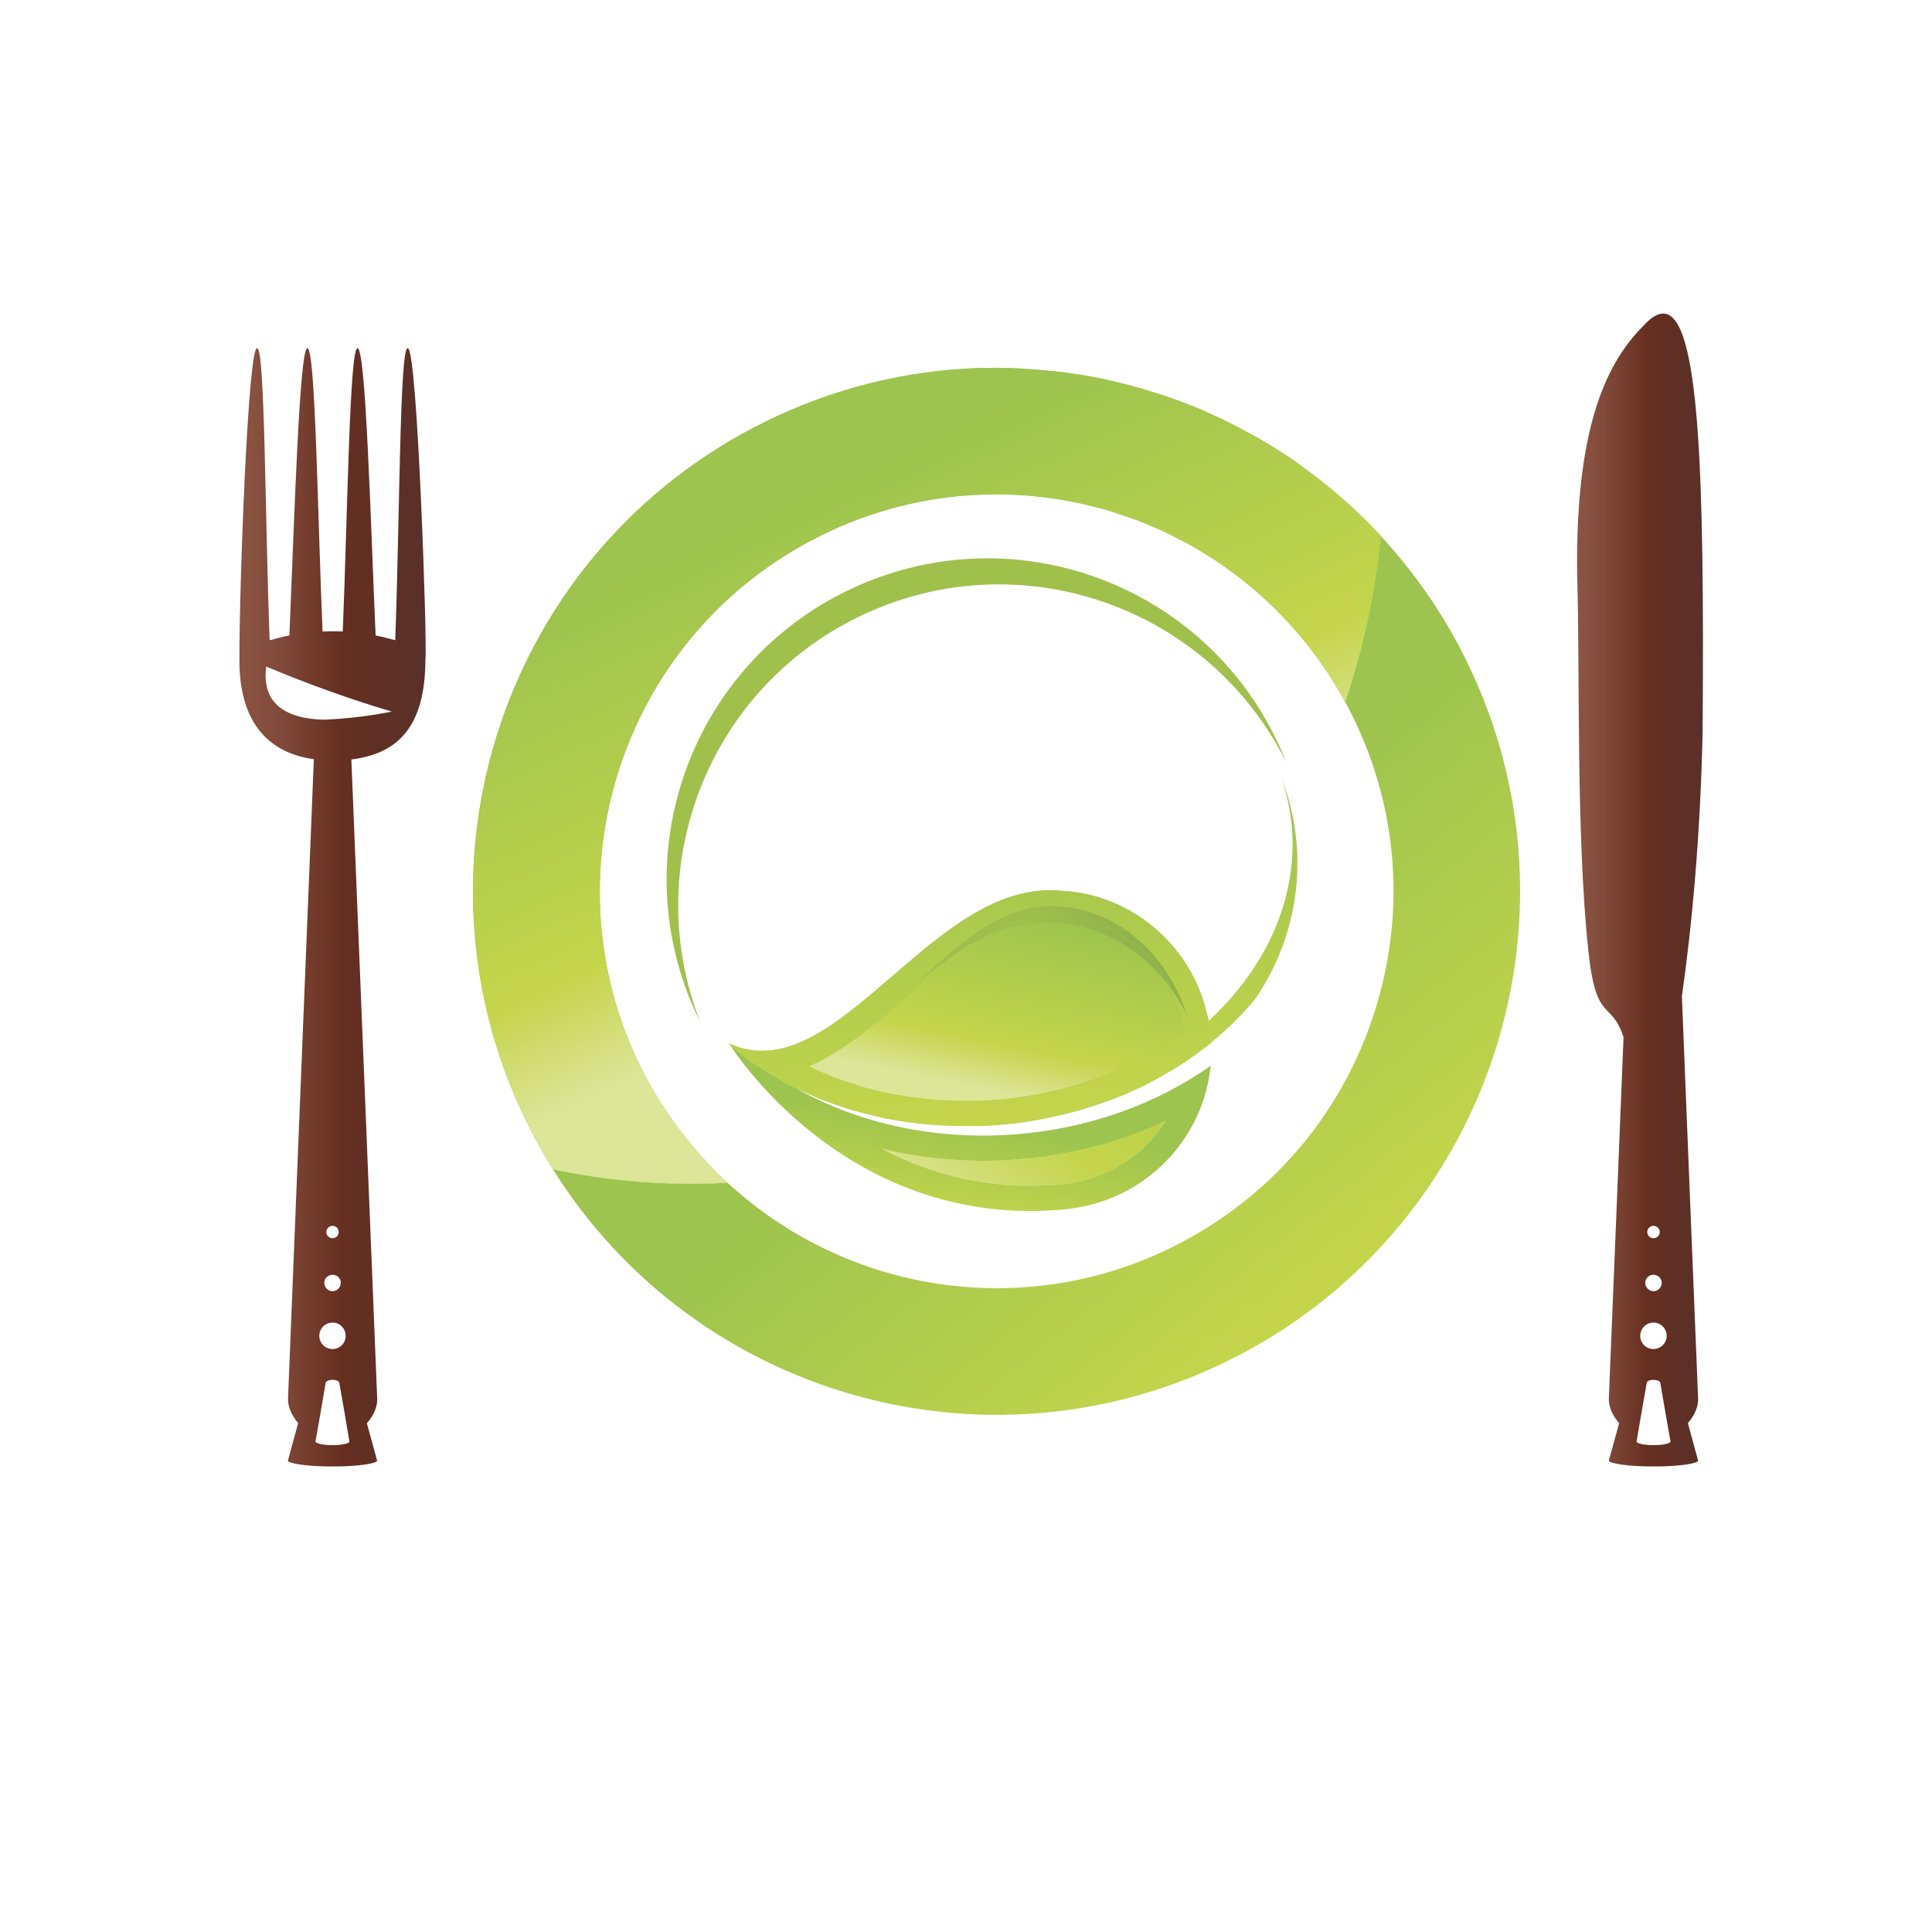 <?xml version="1.0" encoding="iso-8859-1"?>
<!-- Generator: Adobe Illustrator 13.0.0, SVG Export Plug-In . SVG Version: 6.00 Build 14948)  -->
<!DOCTYPE svg PUBLIC "-//W3C//DTD SVG 1.1//EN" "http://www.w3.org/Graphics/SVG/1.1/DTD/svg11.dtd">
<svg version="1.1" id="Layer_1" xmlns="http://www.w3.org/2000/svg" xmlns:xlink="http://www.w3.org/1999/xlink" x="0px" y="0px"
	 width="100px" height="100px" viewBox="0 0 100 100" enable-background="new 0 0 100 100" xml:space="preserve">
<g>
	<path fill="none" d="M17.217,71.42c-0.181,0-0.335,0.064-0.359,0.142c-0.17,1.013-0.348,2.036-0.529,3.052
		c-0.012,0.078,0.352,0.187,0.856,0.187c0.008,0,0.02,0,0.032,0c0.517,0.004,0.892-0.102,0.869-0.187
		c-0.17-1.016-0.343-2.039-0.525-3.052C17.544,71.484,17.395,71.42,17.217,71.42z"/>
	<path fill="none" d="M20.278,36.83c-2.197-0.65-4.455-1.469-6.497-2.33c-0.009,0.077-0.018,0.137-0.025,0.206
		c-0.065,0.913,0.138,2.479,3.037,2.544C17.924,37.201,19.184,37.057,20.278,36.83z"/>
	<path fill="none" d="M17.217,64.09c0.178,0,0.315-0.145,0.315-0.321c0-0.174-0.137-0.32-0.315-0.32
		c-0.181,0-0.327,0.146-0.327,0.32C16.89,63.945,17.036,64.09,17.217,64.09z"/>
	<path fill="none" d="M84.709,74.613c-0.02,0.078,0.342,0.187,0.848,0.187c0.008,0,0.017,0,0.023,0
		c0.517,0.004,0.9-0.102,0.886-0.187c-0.179-1.016-0.36-2.039-0.529-3.052c-0.024-0.077-0.175-0.142-0.356-0.142
		c-0.177,0-0.327,0.064-0.343,0.142C85.057,72.574,84.882,73.598,84.709,74.613z"/>
	<path fill="none" d="M17.217,69.824c0.375,0,0.674-0.304,0.674-0.682c0-0.379-0.299-0.687-0.674-0.687
		c-0.384,0-0.691,0.308-0.691,0.687C16.526,69.521,16.833,69.824,17.217,69.824z"/>
	<path fill="none" d="M17.217,66.832c0.23,0,0.424-0.194,0.424-0.432c0-0.23-0.194-0.419-0.424-0.419
		c-0.242,0-0.432,0.188-0.432,0.419C16.785,66.638,16.975,66.832,17.217,66.832z"/>
	<path fill="none" d="M63.916,29.722c-0.017-0.014-0.037-0.026-0.055-0.04c-0.362-0.271-0.735-0.532-1.114-0.779
		c-0.081-0.052-0.165-0.098-0.245-0.149c-0.322-0.203-0.647-0.402-0.979-0.586c-0.16-0.088-0.325-0.167-0.488-0.251
		c-0.262-0.135-0.521-0.274-0.787-0.399c-0.255-0.118-0.514-0.222-0.772-0.33c-0.185-0.077-0.364-0.161-0.552-0.232
		c-0.349-0.134-0.704-0.251-1.061-0.366c-0.103-0.033-0.204-0.073-0.309-0.105c-0.438-0.134-0.882-0.251-1.33-0.355
		c-0.026-0.006-0.053-0.015-0.078-0.02c-1.921-0.44-3.921-0.608-5.947-0.472c-2.854,0.189-5.593,0.965-8.153,2.31
		c-10.03,5.258-13.916,17.687-8.658,27.725c0.268,0.508,0.557,1.001,0.862,1.479c0.052,0.081,0.107,0.157,0.16,0.237
		c0.265,0.402,0.541,0.796,0.83,1.176c0.056,0.072,0.113,0.144,0.17,0.216c0.309,0.393,0.628,0.774,0.962,1.143
		c0.037,0.039,0.074,0.082,0.111,0.123c0.378,0.407,0.77,0.801,1.177,1.177h-0.002c4.076,3.757,9.58,5.794,15.302,5.411
		c2.855-0.188,5.602-0.965,8.152-2.306c4.862-2.55,8.437-6.829,10.07-12.07c1.638-5.238,1.136-10.798-1.412-15.656
		c-0.047-0.088-0.101-0.17-0.148-0.259c0,0.001,0,0.001,0,0.001C68.189,33.703,66.23,31.463,63.916,29.722z M62.696,53.956v0.015
		c-0.043,0.037-0.095,0.069-0.145,0.115c-0.098,0.072-0.197,0.148-0.306,0.225c-0.008,0.006-0.018,0.012-0.024,0.017
		c-0.315,0.24-0.638,0.47-0.973,0.69c-0.008,0.005-0.012,0.009-0.018,0.012c-0.157,0.105-0.312,0.205-0.477,0.303
		c-0.005,0.003-0.012,0.007-0.017,0.011c-0.276,0.167-0.558,0.328-0.845,0.484c-0.062,0.033-0.12,0.068-0.181,0.104
		c-0.148,0.076-0.295,0.161-0.448,0.233c-0.01,0.005-0.021,0.01-0.032,0.015c-0.488,0.24-0.988,0.464-1.505,0.667
		c-0.005,0.002-0.009,0.003-0.012,0.005c-0.026,0.011-0.057,0.019-0.083,0.028c-0.501,0.193-1.016,0.365-1.541,0.522
		c-0.02,0.006-0.037,0.013-0.057,0.019c-0.187,0.053-0.388,0.109-0.59,0.158c-0.004,0.001-0.007,0.002-0.01,0.003
		c-0.359,0.094-0.723,0.178-1.094,0.255c-0.047,0.01-0.093,0.022-0.141,0.032c-0.195,0.041-0.371,0.077-0.565,0.105
		c-0.001,0-0.004,0-0.007,0c-0.604,0.104-1.216,0.189-1.842,0.241c-0.631,0.054-1.252,0.07-1.871,0.069
		c-0.178,0.003-0.365,0-0.549-0.005c-0.03-0.001-0.061-0.003-0.091-0.004c-0.319-0.011-0.638-0.03-0.952-0.054
		c-0.081-0.006-0.161-0.008-0.241-0.015c-0.069-0.009-0.133-0.015-0.201-0.021c-0.658-0.064-1.302-0.157-1.936-0.28
		c-0.064-0.009-0.131-0.016-0.194-0.029c-0.128-0.028-0.25-0.066-0.378-0.097c-0.334-0.075-0.664-0.157-0.987-0.249
		c-0.096-0.027-0.195-0.046-0.29-0.073c-0.098-0.028-0.19-0.061-0.285-0.095c-0.369-0.114-0.728-0.244-1.083-0.379
		c-0.081-0.031-0.167-0.056-0.247-0.089c-0.015-0.006-0.029-0.013-0.044-0.019c-0.076-0.03-0.148-0.064-0.224-0.096
		c-0.061-0.025-0.125-0.055-0.184-0.079c-0.043-0.019-0.086-0.042-0.129-0.062c-0.226-0.099-0.457-0.194-0.675-0.302
		c3.178,1.797,7.192,2.725,11.478,2.362c3.823-0.323,7.256-1.624,9.961-3.538c-0.385,3.886-3.488,7.044-7.526,7.431
		c-10.997,1.065-16.922-7.831-17.363-8.52c0,0-0.001,0-0.001-0.001c-0.015-0.024-0.041-0.064-0.041-0.064
		c5.243,2.415,9.903-7.296,16.02-7.898c0.262-0.023,0.529-0.041,0.791-0.041c0.14,0,0.272,0.033,0.413,0.041
		c0.245,0.013,0.486,0.036,0.727,0.07c0.271,0.039,0.535,0.09,0.795,0.156c0.229,0.057,0.448,0.123,0.668,0.199
		c0.259,0.09,0.51,0.19,0.757,0.305c0.204,0.095,0.401,0.196,0.597,0.307c0.24,0.137,0.473,0.284,0.698,0.445
		c0.179,0.126,0.35,0.26,0.518,0.4c0.215,0.181,0.419,0.37,0.616,0.571c0.152,0.154,0.293,0.313,0.432,0.479
		c0.184,0.22,0.354,0.446,0.516,0.686c0.118,0.177,0.229,0.358,0.335,0.546c0.143,0.254,0.274,0.513,0.391,0.783
		c0.085,0.196,0.161,0.396,0.232,0.603c0.097,0.282,0.18,0.566,0.245,0.861c0.025,0.105,0.069,0.203,0.09,0.309
		c2.943-2.729,4.616-6.299,4.292-10.074c-0.076-0.848-0.266-1.66-0.524-2.451c1.481,3.836,0.9,8.096-1.377,11.411
		C64.305,52.522,63.536,53.269,62.696,53.956z M44.397,30.321c8.391-3.711,18.195,0.084,21.901,8.472
		c0.098,0.221,0.188,0.444,0.275,0.662C62.649,31.552,53.15,28.06,44.995,31.67c-8.161,3.609-11.968,12.99-8.755,21.215
		c-0.109-0.219-0.214-0.437-0.315-0.662C32.218,43.836,36.011,34.028,44.397,30.321z"/>
	<path fill="none" d="M84.897,69.143c0,0.378,0.309,0.682,0.683,0.682c0.38,0,0.687-0.304,0.687-0.682
		c0-0.379-0.307-0.687-0.687-0.687C85.206,68.456,84.897,68.764,84.897,69.143z"/>
	<path fill="none" d="M85.58,66.832c0.238,0,0.432-0.194,0.432-0.432c0-0.23-0.193-0.419-0.432-0.419
		c-0.229,0-0.424,0.188-0.424,0.419C85.156,66.638,85.352,66.832,85.58,66.832z"/>
	<path fill="none" d="M85.58,64.09c0.182,0,0.328-0.145,0.328-0.321c0-0.174-0.146-0.32-0.328-0.32c-0.177,0-0.318,0.146-0.318,0.32
		C85.262,63.945,85.403,64.09,85.58,64.09z"/>
	
		<linearGradient id="SVGID_1_" gradientUnits="userSpaceOnUse" x1="-431.362" y1="473.407" x2="-427.26" y2="473.407" gradientTransform="matrix(3.283 4.041 4.041 -3.283 -457.849 3360.395)">
		<stop  offset="0" style="stop-color:#9DC44E"/>
		<stop  offset="1" style="stop-color:#C4D54B"/>
	</linearGradient>
	<path fill="url(#SVGID_1_)" d="M36.484,60.044c-0.038-0.041-0.075-0.084-0.111-0.123C36.41,59.96,36.447,60.003,36.484,60.044z"/>
	
		<linearGradient id="SVGID_2_" gradientUnits="userSpaceOnUse" x1="-431.334" y1="473.402" x2="-427.119" y2="473.402" gradientTransform="matrix(3.283 4.041 4.041 -3.283 -457.849 3360.395)">
		<stop  offset="0" style="stop-color:#9DC44E"/>
		<stop  offset="1" style="stop-color:#C4D54B"/>
	</linearGradient>
	<path fill="url(#SVGID_2_)" d="M35.411,58.778c-0.057-0.072-0.114-0.144-0.17-0.216C35.297,58.635,35.354,58.706,35.411,58.778z"/>
	
		<linearGradient id="SVGID_3_" gradientUnits="userSpaceOnUse" x1="-431.361" y1="480.535" x2="-427.233" y2="480.535" gradientTransform="matrix(3.283 4.041 4.041 -3.283 -457.849 3360.395)">
		<stop  offset="0" style="stop-color:#9DC44E"/>
		<stop  offset="1" style="stop-color:#C4D54B"/>
	</linearGradient>
	<path fill="url(#SVGID_3_)" d="M56.225,26.129c0.448,0.104,0.893,0.222,1.33,0.355C57.117,26.35,56.673,26.233,56.225,26.129z"/>
	
		<linearGradient id="SVGID_4_" gradientUnits="userSpaceOnUse" x1="-431.357" y1="482.413" x2="-427.226" y2="482.413" gradientTransform="matrix(3.283 4.041 4.041 -3.283 -457.849 3360.395)">
		<stop  offset="0" style="stop-color:#9DC44E"/>
		<stop  offset="1" style="stop-color:#C4D54B"/>
	</linearGradient>
	<path fill="url(#SVGID_4_)" d="M67.433,24.174c0.604,0.435,1.19,0.896,1.76,1.383C68.623,25.07,68.036,24.608,67.433,24.174z"/>
	
		<linearGradient id="SVGID_5_" gradientUnits="userSpaceOnUse" x1="-431.355" y1="482.505" x2="-427.219" y2="482.505" gradientTransform="matrix(3.283 4.041 4.041 -3.283 -457.849 3360.395)">
		<stop  offset="0" style="stop-color:#9DC44E"/>
		<stop  offset="1" style="stop-color:#C4D54B"/>
	</linearGradient>
	<path fill="url(#SVGID_5_)" d="M69.545,25.858c0.631,0.557,1.237,1.146,1.816,1.765C70.78,27.002,70.176,26.415,69.545,25.858z"/>
	
		<linearGradient id="SVGID_6_" gradientUnits="userSpaceOnUse" x1="-431.357" y1="473.424" x2="-427.225" y2="473.424" gradientTransform="matrix(3.283 4.041 4.041 -3.283 -457.849 3360.395)">
		<stop  offset="0" style="stop-color:#9DC44E"/>
		<stop  offset="1" style="stop-color:#C4D54B"/>
	</linearGradient>
	<path fill="url(#SVGID_6_)" d="M34.411,57.387c-0.053-0.08-0.108-0.156-0.16-0.237C34.303,57.229,34.358,57.307,34.411,57.387z"/>
	
		<linearGradient id="SVGID_7_" gradientUnits="userSpaceOnUse" x1="-431.354" y1="481.086" x2="-427.216" y2="481.086" gradientTransform="matrix(3.283 4.041 4.041 -3.283 -457.849 3360.395)">
		<stop  offset="0" style="stop-color:#9DC44E"/>
		<stop  offset="1" style="stop-color:#C4D54B"/>
	</linearGradient>
	<path fill="url(#SVGID_7_)" d="M62.502,28.754c0.08,0.051,0.164,0.097,0.245,0.149C62.666,28.851,62.582,28.805,62.502,28.754z"/>
	
		<linearGradient id="SVGID_8_" gradientUnits="userSpaceOnUse" x1="-431.206" y1="481.168" x2="-426.752" y2="481.168" gradientTransform="matrix(3.283 4.041 4.041 -3.283 -457.849 3360.395)">
		<stop  offset="0" style="stop-color:#9DC44E"/>
		<stop  offset="1" style="stop-color:#C4D54B"/>
	</linearGradient>
	<path fill="url(#SVGID_8_)" d="M63.861,29.682c0.018,0.014,0.038,0.026,0.055,0.04C63.899,29.708,63.879,29.695,63.861,29.682z"/>
	
		<linearGradient id="SVGID_9_" gradientUnits="userSpaceOnUse" x1="-431.356" y1="480.034" x2="-427.221" y2="480.034" gradientTransform="matrix(3.283 4.041 4.041 -3.283 -457.849 3360.395)">
		<stop  offset="0" style="stop-color:#9DC44E"/>
		<stop  offset="1" style="stop-color:#C4D54B"/>
	</linearGradient>
	<path fill="url(#SVGID_9_)" d="M56.146,26.109c-1.919-0.44-3.918-0.609-5.947-0.472C52.226,25.501,54.226,25.669,56.146,26.109z"/>
	
		<linearGradient id="SVGID_10_" gradientUnits="userSpaceOnUse" x1="-431.351" y1="480.852" x2="-427.207" y2="480.852" gradientTransform="matrix(3.283 4.041 4.041 -3.283 -457.849 3360.395)">
		<stop  offset="0" style="stop-color:#9DC44E"/>
		<stop  offset="1" style="stop-color:#C4D54B"/>
	</linearGradient>
	<path fill="url(#SVGID_10_)" d="M59.476,27.188c0.259,0.108,0.518,0.212,0.772,0.33C59.993,27.399,59.734,27.296,59.476,27.188z"/>
	
		<linearGradient id="SVGID_11_" gradientUnits="userSpaceOnUse" x1="-431.381" y1="480.981" x2="-427.288" y2="480.981" gradientTransform="matrix(3.283 4.041 4.041 -3.283 -457.849 3360.395)">
		<stop  offset="0" style="stop-color:#9DC44E"/>
		<stop  offset="1" style="stop-color:#C4D54B"/>
	</linearGradient>
	<path fill="url(#SVGID_11_)" d="M61.035,27.917c0.163,0.084,0.328,0.163,0.488,0.251C61.363,28.08,61.198,28.001,61.035,27.917z"/>
	
		<linearGradient id="SVGID_12_" gradientUnits="userSpaceOnUse" x1="-431.358" y1="480.703" x2="-427.225" y2="480.703" gradientTransform="matrix(3.283 4.041 4.041 -3.283 -457.849 3360.395)">
		<stop  offset="0" style="stop-color:#9DC44E"/>
		<stop  offset="1" style="stop-color:#C4D54B"/>
	</linearGradient>
	<path fill="url(#SVGID_12_)" d="M57.863,26.589c0.356,0.115,0.712,0.232,1.061,0.366C58.575,26.822,58.22,26.705,57.863,26.589z"/>
	
		<linearGradient id="SVGID_13_" gradientUnits="userSpaceOnUse" x1="-431.357" y1="482.272" x2="-427.225" y2="482.272" gradientTransform="matrix(3.283 4.041 4.041 -3.283 -457.849 3360.395)">
		<stop  offset="0" style="stop-color:#9DC44E"/>
		<stop  offset="1" style="stop-color:#C4D54B"/>
	</linearGradient>
	<path fill="url(#SVGID_13_)" d="M65.046,22.634c0.71,0.406,1.405,0.84,2.077,1.31C66.451,23.474,65.756,23.04,65.046,22.634z"/>
	
		<linearGradient id="SVGID_14_" gradientUnits="userSpaceOnUse" x1="-431.351" y1="480.484" x2="-427.213" y2="480.484" gradientTransform="matrix(3.283 4.041 4.041 -3.283 -457.849 3360.395)">
		<stop  offset="0" style="stop-color:#9DC44E"/>
		<stop  offset="1" style="stop-color:#C4D54B"/>
	</linearGradient>
	<path fill="url(#SVGID_14_)" d="M51.56,19.039c-0.597,0-1.193,0.016-1.792,0.057c0.6-0.041,1.199-0.057,1.796-0.057
		C51.563,19.039,51.562,19.039,51.56,19.039z"/>
	
		<linearGradient id="SVGID_15_" gradientUnits="userSpaceOnUse" x1="-431.359" y1="481.527" x2="-427.227" y2="481.527" gradientTransform="matrix(3.283 4.041 4.041 -3.283 -457.849 3360.395)">
		<stop  offset="0" style="stop-color:#9DC44E"/>
		<stop  offset="1" style="stop-color:#C4D54B"/>
	</linearGradient>
	<path fill="url(#SVGID_15_)" d="M57.3,19.663c0.722,0.156,1.436,0.347,2.142,0.562C58.734,20.01,58.021,19.819,57.3,19.663z"/>
	
		<linearGradient id="SVGID_16_" gradientUnits="userSpaceOnUse" x1="-431.356" y1="477.342" x2="-427.22" y2="477.342" gradientTransform="matrix(3.283 4.041 4.041 -3.283 -457.849 3360.395)">
		<stop  offset="0" style="stop-color:#9DC44E"/>
		<stop  offset="1" style="stop-color:#C4D54B"/>
	</linearGradient>
	<path fill="url(#SVGID_16_)" d="M53.397,73.173c3.65-0.243,7.313-1.237,10.761-3.041c13.254-6.949,18.37-23.319,11.416-36.581
		c-1.135-2.166-2.53-4.104-4.115-5.818c-0.282,2.98-0.912,5.863-1.836,8.608c0.048,0.089,0.102,0.171,0.148,0.259
		c2.548,4.858,3.05,10.418,1.412,15.656c-1.634,5.241-5.208,9.521-10.07,12.07c-2.551,1.341-5.297,2.118-8.152,2.306
		c-5.722,0.383-11.226-1.654-15.302-5.411c-3.1,0.164-6.128-0.081-9.035-0.698c-0.367-0.587-0.714-1.192-1.042-1.807
		C32.727,68.521,43.023,73.866,53.397,73.173z"/>
	
		<linearGradient id="SVGID_17_" gradientUnits="userSpaceOnUse" x1="-431.35" y1="481.836" x2="-427.208" y2="481.836" gradientTransform="matrix(3.283 4.041 4.041 -3.283 -457.849 3360.395)">
		<stop  offset="0" style="stop-color:#9DC44E"/>
		<stop  offset="1" style="stop-color:#C4D54B"/>
	</linearGradient>
	<path fill="url(#SVGID_17_)" d="M60.03,20.407c0.762,0.25,1.517,0.527,2.256,0.844C61.547,20.934,60.794,20.657,60.03,20.407z"/>
	
		<linearGradient id="SVGID_18_" gradientUnits="userSpaceOnUse" x1="-431.35" y1="481.215" x2="-427.209" y2="481.215" gradientTransform="matrix(3.283 4.041 4.041 -3.283 -457.849 3360.395)">
		<stop  offset="0" style="stop-color:#9DC44E"/>
		<stop  offset="1" style="stop-color:#C4D54B"/>
	</linearGradient>
	<path fill="url(#SVGID_18_)" d="M54.646,19.228c0.804,0.092,1.604,0.209,2.392,0.372C56.25,19.438,55.45,19.32,54.646,19.228z"/>
	
		<linearGradient id="SVGID_19_" gradientUnits="userSpaceOnUse" x1="-431.359" y1="482.069" x2="-427.228" y2="482.069" gradientTransform="matrix(3.283 4.041 4.041 -3.283 -457.849 3360.395)">
		<stop  offset="0" style="stop-color:#9DC44E"/>
		<stop  offset="1" style="stop-color:#C4D54B"/>
	</linearGradient>
	<path fill="url(#SVGID_19_)" d="M62.614,21.404c0.662,0.293,1.31,0.617,1.946,0.964C63.924,22.021,63.276,21.698,62.614,21.404z"/>
	
		<linearGradient id="SVGID_20_" gradientUnits="userSpaceOnUse" x1="-431.356" y1="480.8" x2="-427.22" y2="480.8" gradientTransform="matrix(3.283 4.041 4.041 -3.283 -457.849 3360.395)">
		<stop  offset="0" style="stop-color:#9DC44E"/>
		<stop  offset="1" style="stop-color:#C4D54B"/>
	</linearGradient>
	<path fill="url(#SVGID_20_)" d="M51.584,19.04c0.819,0,1.635,0.052,2.446,0.126C53.219,19.091,52.403,19.04,51.584,19.04z"/>
	
		<linearGradient id="SVGID_21_" gradientUnits="userSpaceOnUse" x1="-482.005" y1="605.82" x2="-478.408" y2="605.82" gradientTransform="matrix(-2.442 -5.304 -5.304 2.442 2097.2 -3996.347)">
		<stop  offset="0" style="stop-color:#DDE599"/>
		<stop  offset="0.012" style="stop-color:#DDE599"/>
		<stop  offset="0.27" style="stop-color:#C4D54B"/>
		<stop  offset="1" style="stop-color:#9DC44E"/>
	</linearGradient>
	<path fill="url(#SVGID_21_)" d="M51.568,19.039c-0.002,0-0.003,0-0.005,0c0.006,0,0.014,0.001,0.021,0.001
		C51.578,19.04,51.573,19.039,51.568,19.039z"/>
	
		<linearGradient id="SVGID_22_" gradientUnits="userSpaceOnUse" x1="-482.59" y1="605.031" x2="-478.428" y2="605.031" gradientTransform="matrix(-2.442 -5.304 -5.304 2.442 2097.2 -3996.347)">
		<stop  offset="0" style="stop-color:#DDE599"/>
		<stop  offset="0.012" style="stop-color:#DDE599"/>
		<stop  offset="0.27" style="stop-color:#C4D54B"/>
		<stop  offset="1" style="stop-color:#9DC44E"/>
	</linearGradient>
	<path fill="url(#SVGID_22_)" d="M60.248,27.518c0.267,0.125,0.525,0.264,0.787,0.399C60.773,27.782,60.515,27.643,60.248,27.518z"
		/>
	
		<linearGradient id="SVGID_23_" gradientUnits="userSpaceOnUse" x1="-482.574" y1="604.871" x2="-478.44" y2="604.871" gradientTransform="matrix(-2.442 -5.304 -5.304 2.442 2097.2 -3996.347)">
		<stop  offset="0" style="stop-color:#DDE599"/>
		<stop  offset="0.012" style="stop-color:#DDE599"/>
		<stop  offset="0.27" style="stop-color:#C4D54B"/>
		<stop  offset="1" style="stop-color:#9DC44E"/>
	</linearGradient>
	<path fill="url(#SVGID_23_)" d="M61.523,28.168c0.331,0.184,0.656,0.383,0.979,0.586C62.18,28.552,61.854,28.352,61.523,28.168z"/>
	
		<linearGradient id="SVGID_24_" gradientUnits="userSpaceOnUse" x1="-482.572" y1="611.146" x2="-478.425" y2="611.146" gradientTransform="matrix(-2.442 -5.304 -5.304 2.442 2097.2 -3996.347)">
		<stop  offset="0" style="stop-color:#DDE599"/>
		<stop  offset="0.012" style="stop-color:#DDE599"/>
		<stop  offset="0.27" style="stop-color:#C4D54B"/>
		<stop  offset="1" style="stop-color:#9DC44E"/>
	</linearGradient>
	<path fill="url(#SVGID_24_)" d="M35.411,58.778c0.309,0.395,0.628,0.774,0.962,1.143C36.039,59.553,35.72,59.171,35.411,58.778z"/>
	
		<linearGradient id="SVGID_25_" gradientUnits="userSpaceOnUse" x1="-482.574" y1="604.458" x2="-478.439" y2="604.458" gradientTransform="matrix(-2.442 -5.304 -5.304 2.442 2097.2 -3996.347)">
		<stop  offset="0" style="stop-color:#DDE599"/>
		<stop  offset="0.012" style="stop-color:#DDE599"/>
		<stop  offset="0.27" style="stop-color:#C4D54B"/>
		<stop  offset="1" style="stop-color:#9DC44E"/>
	</linearGradient>
	<path fill="url(#SVGID_25_)" d="M63.916,29.722c2.314,1.741,4.273,3.981,5.707,6.62c0,0,0,0,0-0.001
		C68.193,33.701,66.233,31.461,63.916,29.722z"/>
	
		<linearGradient id="SVGID_26_" gradientUnits="userSpaceOnUse" x1="-482.575" y1="611.055" x2="-478.443" y2="611.055" gradientTransform="matrix(-2.442 -5.304 -5.304 2.442 2097.2 -3996.347)">
		<stop  offset="0" style="stop-color:#DDE599"/>
		<stop  offset="0.012" style="stop-color:#DDE599"/>
		<stop  offset="0.27" style="stop-color:#C4D54B"/>
		<stop  offset="1" style="stop-color:#9DC44E"/>
	</linearGradient>
	<path fill="url(#SVGID_26_)" d="M36.484,60.044c0.377,0.409,0.768,0.801,1.175,1.177h0.002
		C37.254,60.845,36.863,60.451,36.484,60.044z"/>
	
		<linearGradient id="SVGID_27_" gradientUnits="userSpaceOnUse" x1="-482.574" y1="604.73" x2="-478.44" y2="604.73" gradientTransform="matrix(-2.442 -5.304 -5.304 2.442 2097.2 -3996.347)">
		<stop  offset="0" style="stop-color:#DDE599"/>
		<stop  offset="0.012" style="stop-color:#DDE599"/>
		<stop  offset="0.27" style="stop-color:#C4D54B"/>
		<stop  offset="1" style="stop-color:#9DC44E"/>
	</linearGradient>
	<path fill="url(#SVGID_27_)" d="M62.747,28.903c0.379,0.247,0.752,0.508,1.114,0.779C63.499,29.411,63.128,29.15,62.747,28.903z"/>
	
		<linearGradient id="SVGID_28_" gradientUnits="userSpaceOnUse" x1="-482.6" y1="605.209" x2="-478.423" y2="605.209" gradientTransform="matrix(-2.442 -5.304 -5.304 2.442 2097.2 -3996.347)">
		<stop  offset="0" style="stop-color:#DDE599"/>
		<stop  offset="0.012" style="stop-color:#DDE599"/>
		<stop  offset="0.27" style="stop-color:#C4D54B"/>
		<stop  offset="1" style="stop-color:#9DC44E"/>
	</linearGradient>
	<path fill="url(#SVGID_28_)" d="M58.924,26.956c0.188,0.071,0.367,0.155,0.552,0.232C59.291,27.111,59.111,27.027,58.924,26.956z"
		/>
	
		<linearGradient id="SVGID_29_" gradientUnits="userSpaceOnUse" x1="-482.575" y1="603.736" x2="-478.439" y2="603.736" gradientTransform="matrix(-2.442 -5.304 -5.304 2.442 2097.2 -3996.347)">
		<stop  offset="0" style="stop-color:#DDE599"/>
		<stop  offset="0.012" style="stop-color:#DDE599"/>
		<stop  offset="0.27" style="stop-color:#C4D54B"/>
		<stop  offset="1" style="stop-color:#9DC44E"/>
	</linearGradient>
	<path fill="url(#SVGID_29_)" d="M67.123,23.944c0.105,0.074,0.207,0.155,0.31,0.23C67.33,24.099,67.229,24.019,67.123,23.944z"/>
	
		<linearGradient id="SVGID_30_" gradientUnits="userSpaceOnUse" x1="-482.542" y1="603.352" x2="-478.49" y2="603.352" gradientTransform="matrix(-2.442 -5.304 -5.304 2.442 2097.2 -3996.347)">
		<stop  offset="0" style="stop-color:#DDE599"/>
		<stop  offset="0.012" style="stop-color:#DDE599"/>
		<stop  offset="0.27" style="stop-color:#C4D54B"/>
		<stop  offset="1" style="stop-color:#9DC44E"/>
	</linearGradient>
	<path fill="url(#SVGID_30_)" d="M71.46,27.72c-0.031-0.035-0.066-0.063-0.099-0.097c0.033,0.036,0.063,0.075,0.098,0.109
		C71.459,27.729,71.46,27.724,71.46,27.72z"/>
	
		<linearGradient id="SVGID_31_" gradientUnits="userSpaceOnUse" x1="-482.578" y1="604.642" x2="-478.438" y2="604.642" gradientTransform="matrix(-2.442 -5.304 -5.304 2.442 2097.2 -3996.347)">
		<stop  offset="0" style="stop-color:#DDE599"/>
		<stop  offset="0.012" style="stop-color:#DDE599"/>
		<stop  offset="0.27" style="stop-color:#C4D54B"/>
		<stop  offset="1" style="stop-color:#9DC44E"/>
	</linearGradient>
	<path fill="url(#SVGID_31_)" d="M59.441,20.224c0.197,0.06,0.395,0.119,0.589,0.183C59.834,20.343,59.639,20.284,59.441,20.224z"/>
	
		<linearGradient id="SVGID_32_" gradientUnits="userSpaceOnUse" x1="-482.556" y1="603.529" x2="-478.457" y2="603.529" gradientTransform="matrix(-2.442 -5.304 -5.304 2.442 2097.2 -3996.347)">
		<stop  offset="0" style="stop-color:#DDE599"/>
		<stop  offset="0.012" style="stop-color:#DDE599"/>
		<stop  offset="0.27" style="stop-color:#C4D54B"/>
		<stop  offset="1" style="stop-color:#9DC44E"/>
	</linearGradient>
	<path fill="url(#SVGID_32_)" d="M69.192,25.557c0.117,0.101,0.237,0.199,0.353,0.301C69.43,25.755,69.31,25.658,69.192,25.557z"/>
	
		<linearGradient id="SVGID_33_" gradientUnits="userSpaceOnUse" x1="-482.622" y1="604.292" x2="-478.425" y2="604.292" gradientTransform="matrix(-2.442 -5.304 -5.304 2.442 2097.2 -3996.347)">
		<stop  offset="0" style="stop-color:#DDE599"/>
		<stop  offset="0.012" style="stop-color:#DDE599"/>
		<stop  offset="0.27" style="stop-color:#C4D54B"/>
		<stop  offset="1" style="stop-color:#9DC44E"/>
	</linearGradient>
	<path fill="url(#SVGID_33_)" d="M62.286,21.251c0.11,0.048,0.219,0.104,0.328,0.153C62.505,21.354,62.396,21.299,62.286,21.251z"/>
	
		<linearGradient id="SVGID_34_" gradientUnits="userSpaceOnUse" x1="-482.598" y1="605.401" x2="-478.439" y2="605.401" gradientTransform="matrix(-2.442 -5.304 -5.304 2.442 2097.2 -3996.347)">
		<stop  offset="0" style="stop-color:#DDE599"/>
		<stop  offset="0.012" style="stop-color:#DDE599"/>
		<stop  offset="0.27" style="stop-color:#C4D54B"/>
		<stop  offset="1" style="stop-color:#9DC44E"/>
	</linearGradient>
	<path fill="url(#SVGID_34_)" d="M54.03,19.166c0.205,0.019,0.411,0.039,0.616,0.062C54.441,19.205,54.235,19.185,54.03,19.166z"/>
	
		<linearGradient id="SVGID_35_" gradientUnits="userSpaceOnUse" x1="-482.588" y1="604.01" x2="-478.432" y2="604.01" gradientTransform="matrix(-2.442 -5.304 -5.304 2.442 2097.2 -3996.347)">
		<stop  offset="0" style="stop-color:#DDE599"/>
		<stop  offset="0.012" style="stop-color:#DDE599"/>
		<stop  offset="0.27" style="stop-color:#C4D54B"/>
		<stop  offset="1" style="stop-color:#9DC44E"/>
	</linearGradient>
	<path fill="url(#SVGID_35_)" d="M64.561,22.369c0.162,0.088,0.325,0.174,0.485,0.265C64.886,22.542,64.723,22.457,64.561,22.369z"
		/>
	
		<linearGradient id="SVGID_36_" gradientUnits="userSpaceOnUse" x1="-482.562" y1="605.402" x2="-478.444" y2="605.402" gradientTransform="matrix(-2.442 -5.304 -5.304 2.442 2097.2 -3996.347)">
		<stop  offset="0" style="stop-color:#DDE599"/>
		<stop  offset="0.012" style="stop-color:#DDE599"/>
		<stop  offset="0.27" style="stop-color:#C4D54B"/>
		<stop  offset="1" style="stop-color:#9DC44E"/>
	</linearGradient>
	<path fill="url(#SVGID_36_)" d="M57.555,26.484c0.104,0.032,0.206,0.072,0.309,0.105C57.761,26.557,57.659,26.516,57.555,26.484z"
		/>
	
		<linearGradient id="SVGID_37_" gradientUnits="userSpaceOnUse" x1="-482.574" y1="611.258" x2="-478.442" y2="611.258" gradientTransform="matrix(-2.442 -5.304 -5.304 2.442 2097.2 -3996.347)">
		<stop  offset="0" style="stop-color:#DDE599"/>
		<stop  offset="0.012" style="stop-color:#DDE599"/>
		<stop  offset="0.27" style="stop-color:#C4D54B"/>
		<stop  offset="1" style="stop-color:#9DC44E"/>
	</linearGradient>
	<path fill="url(#SVGID_37_)" d="M34.251,57.149c-0.305-0.478-0.595-0.971-0.862-1.479C33.655,56.18,33.946,56.67,34.251,57.149z"/>
	
		<linearGradient id="SVGID_38_" gradientUnits="userSpaceOnUse" x1="-482.575" y1="611.214" x2="-478.445" y2="611.214" gradientTransform="matrix(-2.442 -5.304 -5.304 2.442 2097.2 -3996.347)">
		<stop  offset="0" style="stop-color:#DDE599"/>
		<stop  offset="0.012" style="stop-color:#DDE599"/>
		<stop  offset="0.27" style="stop-color:#C4D54B"/>
		<stop  offset="1" style="stop-color:#9DC44E"/>
	</linearGradient>
	<path fill="url(#SVGID_38_)" d="M35.241,58.562c-0.29-0.38-0.565-0.773-0.83-1.176C34.676,57.79,34.952,58.183,35.241,58.562z"/>
	
		<linearGradient id="SVGID_39_" gradientUnits="userSpaceOnUse" x1="-482.424" y1="605.609" x2="-478.5" y2="605.609" gradientTransform="matrix(-2.442 -5.304 -5.304 2.442 2097.2 -3996.347)">
		<stop  offset="0" style="stop-color:#DDE599"/>
		<stop  offset="0.012" style="stop-color:#DDE599"/>
		<stop  offset="0.27" style="stop-color:#C4D54B"/>
		<stop  offset="1" style="stop-color:#9DC44E"/>
	</linearGradient>
	<path fill="url(#SVGID_39_)" d="M56.146,26.109c0.025,0.005,0.052,0.014,0.078,0.02C56.198,26.123,56.172,26.114,56.146,26.109z"/>
	
		<linearGradient id="SVGID_40_" gradientUnits="userSpaceOnUse" x1="-482.532" y1="604.992" x2="-478.442" y2="604.992" gradientTransform="matrix(-2.442 -5.304 -5.304 2.442 2097.2 -3996.347)">
		<stop  offset="0" style="stop-color:#DDE599"/>
		<stop  offset="0.012" style="stop-color:#DDE599"/>
		<stop  offset="0.27" style="stop-color:#C4D54B"/>
		<stop  offset="1" style="stop-color:#9DC44E"/>
	</linearGradient>
	<path fill="url(#SVGID_40_)" d="M57.038,19.6c0.089,0.019,0.175,0.044,0.262,0.062C57.213,19.644,57.127,19.619,57.038,19.6z"/>
	
		<linearGradient id="SVGID_41_" gradientUnits="userSpaceOnUse" x1="-431.355" y1="477.357" x2="-427.219" y2="477.357" gradientTransform="matrix(3.283 4.041 4.041 -3.283 -457.849 3360.395)">
		<stop  offset="0" style="stop-color:#9DC44E"/>
		<stop  offset="1" style="stop-color:#C4D54B"/>
	</linearGradient>
	<path fill="url(#SVGID_41_)" d="M37.659,61.221c-0.407-0.376-0.798-0.768-1.175-1.177c-0.038-0.041-0.075-0.084-0.111-0.123
		c-0.334-0.368-0.653-0.748-0.962-1.143c-0.057-0.072-0.114-0.144-0.17-0.216c-0.29-0.38-0.565-0.772-0.83-1.176
		c-0.053-0.08-0.108-0.157-0.16-0.237c-0.305-0.479-0.596-0.97-0.862-1.479c-5.258-10.038-1.373-22.467,8.658-27.725
		c2.56-1.345,5.299-2.12,8.153-2.31c2.029-0.137,4.028,0.032,5.947,0.472c0.025,0.005,0.052,0.014,0.078,0.02
		c0.448,0.104,0.893,0.221,1.33,0.355c0.104,0.032,0.206,0.072,0.309,0.105c0.356,0.115,0.712,0.232,1.061,0.366
		c0.188,0.071,0.367,0.155,0.552,0.232c0.259,0.109,0.518,0.212,0.772,0.33c0.267,0.125,0.525,0.264,0.787,0.399
		c0.163,0.084,0.328,0.163,0.488,0.251c0.331,0.184,0.656,0.384,0.979,0.586c0.08,0.051,0.164,0.097,0.245,0.149
		c0.381,0.247,0.752,0.508,1.114,0.779c0.018,0.014,0.038,0.026,0.055,0.04c2.317,1.74,4.277,3.979,5.707,6.619
		c0.924-2.746,1.554-5.628,1.836-8.608c-0.034-0.035-0.064-0.074-0.098-0.109c-0.579-0.62-1.186-1.208-1.816-1.765
		c-0.115-0.103-0.235-0.2-0.353-0.301c-0.569-0.486-1.156-0.948-1.76-1.383c-0.103-0.075-0.204-0.156-0.31-0.23
		c-0.672-0.47-1.367-0.904-2.077-1.31c-0.16-0.091-0.323-0.177-0.485-0.265c-0.637-0.347-1.284-0.671-1.946-0.964
		c-0.109-0.05-0.218-0.105-0.328-0.153c-0.739-0.317-1.494-0.594-2.256-0.844c-0.194-0.064-0.392-0.123-0.589-0.183
		c-0.706-0.214-1.42-0.405-2.142-0.562c-0.087-0.019-0.173-0.044-0.262-0.062c-0.788-0.163-1.588-0.28-2.392-0.372
		c-0.205-0.023-0.411-0.043-0.616-0.062c-0.812-0.074-1.627-0.125-2.446-0.126c-0.007,0-0.015-0.001-0.021-0.001
		c-0.597,0-1.196,0.016-1.796,0.057c-3.654,0.243-7.32,1.236-10.766,3.044C25.75,29.085,20.637,45.456,27.582,58.716
		c0.329,0.614,0.675,1.22,1.042,1.807C31.531,61.14,34.559,61.385,37.659,61.221z"/>
	
		<linearGradient id="SVGID_42_" gradientUnits="userSpaceOnUse" x1="-482.574" y1="607.875" x2="-478.439" y2="607.875" gradientTransform="matrix(-2.442 -5.304 -5.304 2.442 2097.2 -3996.347)">
		<stop  offset="0" style="stop-color:#DDE599"/>
		<stop  offset="0.012" style="stop-color:#DDE599"/>
		<stop  offset="0.27" style="stop-color:#C4D54B"/>
		<stop  offset="1" style="stop-color:#9DC44E"/>
	</linearGradient>
	<path fill="url(#SVGID_42_)" d="M37.659,61.221c-0.407-0.376-0.798-0.768-1.175-1.177c-0.038-0.041-0.075-0.084-0.111-0.123
		c-0.334-0.368-0.653-0.748-0.962-1.143c-0.057-0.072-0.114-0.144-0.17-0.216c-0.29-0.38-0.565-0.772-0.83-1.176
		c-0.053-0.08-0.108-0.157-0.16-0.237c-0.305-0.479-0.596-0.97-0.862-1.479c-5.258-10.038-1.373-22.467,8.658-27.725
		c2.56-1.345,5.299-2.12,8.153-2.31c2.029-0.137,4.028,0.032,5.947,0.472c0.025,0.005,0.052,0.014,0.078,0.02
		c0.448,0.104,0.893,0.221,1.33,0.355c0.104,0.032,0.206,0.072,0.309,0.105c0.356,0.115,0.712,0.232,1.061,0.366
		c0.188,0.071,0.367,0.155,0.552,0.232c0.259,0.109,0.518,0.212,0.772,0.33c0.267,0.125,0.525,0.264,0.787,0.399
		c0.163,0.084,0.328,0.163,0.488,0.251c0.331,0.184,0.656,0.384,0.979,0.586c0.08,0.051,0.164,0.097,0.245,0.149
		c0.381,0.247,0.752,0.508,1.114,0.779c0.018,0.014,0.038,0.026,0.055,0.04c2.317,1.74,4.277,3.979,5.707,6.619
		c0.924-2.746,1.554-5.628,1.836-8.608c-0.034-0.035-0.064-0.074-0.098-0.109c-0.579-0.62-1.186-1.208-1.816-1.765
		c-0.115-0.103-0.235-0.2-0.353-0.301c-0.569-0.486-1.156-0.948-1.76-1.383c-0.103-0.075-0.204-0.156-0.31-0.23
		c-0.672-0.47-1.367-0.904-2.077-1.31c-0.16-0.091-0.323-0.177-0.485-0.265c-0.637-0.347-1.284-0.671-1.946-0.964
		c-0.109-0.05-0.218-0.105-0.328-0.153c-0.739-0.317-1.494-0.594-2.256-0.844c-0.194-0.064-0.392-0.123-0.589-0.183
		c-0.706-0.214-1.42-0.405-2.142-0.562c-0.087-0.019-0.173-0.044-0.262-0.062c-0.788-0.163-1.588-0.28-2.392-0.372
		c-0.205-0.023-0.411-0.043-0.616-0.062c-0.812-0.074-1.627-0.125-2.446-0.126c-0.007,0-0.015-0.001-0.021-0.001
		c-0.597,0-1.196,0.016-1.796,0.057c-3.654,0.243-7.32,1.236-10.766,3.044C25.75,29.085,20.637,45.456,27.582,58.716
		c0.329,0.614,0.675,1.22,1.042,1.807C31.531,61.14,34.559,61.385,37.659,61.221z"/>
	<path fill="#A0C04C" d="M36.24,52.886c-3.213-8.226,0.594-17.606,8.755-21.215c8.155-3.611,17.654-0.118,21.579,7.785
		c-0.088-0.218-0.178-0.441-0.275-0.662c-3.706-8.388-13.511-12.183-21.901-8.472c-8.387,3.707-12.179,13.515-8.473,21.902
		C36.026,52.449,36.13,52.667,36.24,52.886z"/>
	
		<linearGradient id="SVGID_43_" gradientUnits="userSpaceOnUse" x1="-159.356" y1="696.126" x2="-155.211" y2="696.126" gradientTransform="matrix(-0.173 1.192 -1.192 -0.173 859.23 369.49)">
		<stop  offset="0" style="stop-color:#9DC44E"/>
		<stop  offset="1" style="stop-color:#C4D54B"/>
	</linearGradient>
	<path fill="url(#SVGID_43_)" d="M58.5,47.146c0.239,0.137,0.473,0.285,0.698,0.445C58.973,47.431,58.74,47.284,58.5,47.146z"/>
	
		<linearGradient id="SVGID_44_" gradientUnits="userSpaceOnUse" x1="-159.403" y1="695.053" x2="-155.279" y2="695.053" gradientTransform="matrix(-0.173 1.192 -1.192 -0.173 859.23 369.49)">
		<stop  offset="0" style="stop-color:#9DC44E"/>
		<stop  offset="1" style="stop-color:#C4D54B"/>
	</linearGradient>
	<path fill="url(#SVGID_44_)" d="M59.716,47.991c0.214,0.181,0.422,0.37,0.616,0.571C60.135,48.361,59.931,48.172,59.716,47.991z"/>
	
		<linearGradient id="SVGID_45_" gradientUnits="userSpaceOnUse" x1="-159.348" y1="699.97" x2="-155.2" y2="699.97" gradientTransform="matrix(-0.173 1.192 -1.192 -0.173 859.23 369.49)">
		<stop  offset="0" style="stop-color:#9DC44E"/>
		<stop  offset="1" style="stop-color:#C4D54B"/>
	</linearGradient>
	<path fill="url(#SVGID_45_)" d="M54.544,46.069c-0.262,0-0.529,0.017-0.791,0.041c0.407-0.04,0.807-0.021,1.204,0
		C54.816,46.102,54.684,46.069,54.544,46.069z"/>
	
		<linearGradient id="SVGID_46_" gradientUnits="userSpaceOnUse" x1="-159.39" y1="697.296" x2="-155.259" y2="697.296" gradientTransform="matrix(-0.173 1.192 -1.192 -0.173 859.23 369.49)">
		<stop  offset="0" style="stop-color:#9DC44E"/>
		<stop  offset="1" style="stop-color:#C4D54B"/>
	</linearGradient>
	<path fill="url(#SVGID_46_)" d="M57.146,46.535c0.259,0.089,0.512,0.19,0.757,0.305C57.656,46.725,57.405,46.625,57.146,46.535z"/>
	
		<linearGradient id="SVGID_47_" gradientUnits="userSpaceOnUse" x1="-159.222" y1="698.533" x2="-155.025" y2="698.533" gradientTransform="matrix(-0.173 1.192 -1.192 -0.173 859.23 369.49)">
		<stop  offset="0" style="stop-color:#9DC44E"/>
		<stop  offset="1" style="stop-color:#C4D54B"/>
	</linearGradient>
	<path fill="url(#SVGID_47_)" d="M55.684,46.18c0.271,0.039,0.535,0.09,0.795,0.156C56.219,46.27,55.954,46.219,55.684,46.18z"/>
	
		<linearGradient id="SVGID_48_" gradientUnits="userSpaceOnUse" x1="-159.379" y1="707.76" x2="-155.275" y2="707.76" gradientTransform="matrix(-0.173 1.192 -1.192 -0.173 859.23 369.49)">
		<stop  offset="0" style="stop-color:#9DC44E"/>
		<stop  offset="1" style="stop-color:#C4D54B"/>
	</linearGradient>
	<path fill="url(#SVGID_48_)" d="M42.73,56.983c0.355,0.135,0.714,0.265,1.083,0.379c-0.043-0.015-0.087-0.028-0.134-0.043
		C43.358,57.217,43.042,57.101,42.73,56.983z"/>
	
		<linearGradient id="SVGID_49_" gradientUnits="userSpaceOnUse" x1="-159.377" y1="704.662" x2="-155.252" y2="704.662" gradientTransform="matrix(-0.173 1.192 -1.192 -0.173 859.23 369.49)">
		<stop  offset="0" style="stop-color:#9DC44E"/>
		<stop  offset="1" style="stop-color:#C4D54B"/>
	</linearGradient>
	<path fill="url(#SVGID_49_)" d="M46.108,57.929c-0.056-0.006-0.106-0.016-0.162-0.023c0.634,0.123,1.278,0.216,1.936,0.28
		c-0.129-0.012-0.26-0.021-0.384-0.043C47.026,58.095,46.561,58.021,46.108,57.929z"/>
	
		<linearGradient id="SVGID_50_" gradientUnits="userSpaceOnUse" x1="-159.37" y1="692.679" x2="-155.229" y2="692.679" gradientTransform="matrix(-0.173 1.192 -1.192 -0.173 859.23 369.49)">
		<stop  offset="0" style="stop-color:#9DC44E"/>
		<stop  offset="1" style="stop-color:#C4D54B"/>
	</linearGradient>
	<path fill="url(#SVGID_50_)" d="M62.482,52.52c-0.065-0.295-0.148-0.579-0.245-0.861C62.334,51.938,62.417,52.226,62.482,52.52z"/>
	
		<linearGradient id="SVGID_51_" gradientUnits="userSpaceOnUse" x1="-159.378" y1="702.351" x2="-155.242" y2="702.351" gradientTransform="matrix(-0.173 1.192 -1.192 -0.173 859.23 369.49)">
		<stop  offset="0" style="stop-color:#9DC44E"/>
		<stop  offset="1" style="stop-color:#C4D54B"/>
	</linearGradient>
	<path fill="url(#SVGID_51_)" d="M40.553,55.991c-0.052-0.028-0.109-0.054-0.157-0.086c0.024,0.018,0.056,0.025,0.084,0.04
		c-0.984-0.539-1.893-1.164-2.705-1.872c0.441,0.688,6.366,9.585,17.363,8.52c4.038-0.387,7.142-3.545,7.526-7.431
		c-2.705,1.914-6.138,3.215-9.961,3.538c-4.285,0.362-8.3-0.565-11.478-2.362c0.219,0.107,0.449,0.203,0.675,0.302
		c-0.366-0.16-0.725-0.327-1.071-0.507C40.734,56.084,40.646,56.038,40.553,55.991z M52.812,60.002
		c2.669-0.223,5.218-0.898,7.526-1.98c-1.13,1.798-3.077,3.053-5.327,3.271c-3.768,0.363-6.892-0.525-9.36-1.829
		C47.942,60.017,50.373,60.207,52.812,60.002z"/>
	
		<linearGradient id="SVGID_52_" gradientUnits="userSpaceOnUse" x1="-159.376" y1="694.101" x2="-155.24" y2="694.101" gradientTransform="matrix(-0.173 1.192 -1.192 -0.173 859.23 369.49)">
		<stop  offset="0" style="stop-color:#9DC44E"/>
		<stop  offset="1" style="stop-color:#C4D54B"/>
	</linearGradient>
	<path fill="url(#SVGID_52_)" d="M60.764,49.041c0.182,0.22,0.355,0.447,0.516,0.686C61.117,49.487,60.947,49.261,60.764,49.041z"/>
	
		<linearGradient id="SVGID_53_" gradientUnits="userSpaceOnUse" x1="-159.387" y1="693.301" x2="-155.256" y2="693.301" gradientTransform="matrix(-0.173 1.192 -1.192 -0.173 859.23 369.49)">
		<stop  offset="0" style="stop-color:#9DC44E"/>
		<stop  offset="1" style="stop-color:#C4D54B"/>
	</linearGradient>
	<path fill="url(#SVGID_53_)" d="M61.614,50.272c0.143,0.252,0.274,0.514,0.391,0.783C61.889,50.785,61.757,50.526,61.614,50.272z"
		/>
	
		<linearGradient id="SVGID_54_" gradientUnits="userSpaceOnUse" x1="-159.383" y1="692.884" x2="-155.251" y2="692.884" gradientTransform="matrix(-0.173 1.192 -1.192 -0.173 859.23 369.49)">
		<stop  offset="0" style="stop-color:#9DC44E"/>
		<stop  offset="1" style="stop-color:#C4D54B"/>
	</linearGradient>
	<path fill="url(#SVGID_54_)" d="M61.249,55.018c0.335-0.221,0.657-0.45,0.973-0.69C61.91,54.564,61.585,54.8,61.249,55.018z"/>
	
		<linearGradient id="SVGID_55_" gradientUnits="userSpaceOnUse" x1="-159.376" y1="695.34" x2="-155.237" y2="695.34" gradientTransform="matrix(-0.173 1.192 -1.192 -0.173 859.23 369.49)">
		<stop  offset="0" style="stop-color:#9DC44E"/>
		<stop  offset="1" style="stop-color:#C4D54B"/>
	</linearGradient>
	<path fill="url(#SVGID_55_)" d="M57.728,56.846c0.517-0.203,1.017-0.427,1.505-0.667C58.746,56.413,58.247,56.642,57.728,56.846z"
		/>
	
		<linearGradient id="SVGID_56_" gradientUnits="userSpaceOnUse" x1="-159.378" y1="701.402" x2="-155.244" y2="701.402" gradientTransform="matrix(-0.173 1.192 -1.192 -0.173 859.23 369.49)">
		<stop  offset="0" style="stop-color:#9DC44E"/>
		<stop  offset="1" style="stop-color:#C4D54B"/>
	</linearGradient>
	<path fill="url(#SVGID_56_)" d="M49.924,58.284c-0.002,0-0.005,0-0.008,0c0.619,0.001,1.24-0.016,1.871-0.069
		C51.161,58.272,50.542,58.288,49.924,58.284z"/>
	
		<linearGradient id="SVGID_57_" gradientUnits="userSpaceOnUse" x1="-159.378" y1="696.595" x2="-155.244" y2="696.595" gradientTransform="matrix(-0.173 1.192 -1.192 -0.173 859.23 369.49)">
		<stop  offset="0" style="stop-color:#9DC44E"/>
		<stop  offset="1" style="stop-color:#C4D54B"/>
	</linearGradient>
	<path fill="url(#SVGID_57_)" d="M56.092,57.401c0.525-0.157,1.04-0.329,1.541-0.522c-0.098,0.035-0.197,0.069-0.299,0.102
		C56.925,57.135,56.511,57.271,56.092,57.401z"/>
	
		<linearGradient id="SVGID_58_" gradientUnits="userSpaceOnUse" x1="-159.377" y1="693.941" x2="-155.241" y2="693.941" gradientTransform="matrix(-0.173 1.192 -1.192 -0.173 859.23 369.49)">
		<stop  offset="0" style="stop-color:#9DC44E"/>
		<stop  offset="1" style="stop-color:#C4D54B"/>
	</linearGradient>
	<path fill="url(#SVGID_58_)" d="M60.738,55.343c-0.274,0.17-0.562,0.326-0.845,0.484C60.181,55.671,60.462,55.51,60.738,55.343z"/>
	
		<linearGradient id="SVGID_59_" gradientUnits="userSpaceOnUse" x1="-159.377" y1="699.894" x2="-155.235" y2="699.894" gradientTransform="matrix(-0.173 1.192 -1.192 -0.173 859.23 369.49)">
		<stop  offset="0" style="stop-color:#9DC44E"/>
		<stop  offset="1" style="stop-color:#C4D54B"/>
	</linearGradient>
	<path fill="url(#SVGID_59_)" d="M53.629,57.974c-0.607,0.108-1.214,0.193-1.842,0.241C52.413,58.163,53.024,58.078,53.629,57.974z"
		/>
	
		<linearGradient id="SVGID_60_" gradientUnits="userSpaceOnUse" x1="-159.38" y1="703.088" x2="-155.176" y2="703.088" gradientTransform="matrix(-0.173 1.192 -1.192 -0.173 859.23 369.49)">
		<stop  offset="0" style="stop-color:#9DC44E"/>
		<stop  offset="1" style="stop-color:#C4D54B"/>
	</linearGradient>
	<path fill="url(#SVGID_60_)" d="M49.276,58.275c-0.319-0.015-0.638-0.033-0.952-0.054C48.639,58.245,48.957,58.265,49.276,58.275z"
		/>
	
		<linearGradient id="SVGID_61_" gradientUnits="userSpaceOnUse" x1="-159.376" y1="708.577" x2="-155.208" y2="708.577" gradientTransform="matrix(-0.173 1.192 -1.192 -0.173 859.23 369.49)">
		<stop  offset="0" style="stop-color:#9DC44E"/>
		<stop  offset="1" style="stop-color:#C4D54B"/>
	</linearGradient>
	<path fill="url(#SVGID_61_)" d="M42.439,56.876c-0.076-0.033-0.15-0.064-0.224-0.096C42.291,56.812,42.363,56.846,42.439,56.876z"
		/>
	
		<linearGradient id="SVGID_62_" gradientUnits="userSpaceOnUse" x1="-159.378" y1="698.148" x2="-155.247" y2="698.148" gradientTransform="matrix(-0.173 1.192 -1.192 -0.173 859.23 369.49)">
		<stop  offset="0" style="stop-color:#9DC44E"/>
		<stop  offset="1" style="stop-color:#C4D54B"/>
	</linearGradient>
	<path fill="url(#SVGID_62_)" d="M54.342,57.836c0.371-0.077,0.734-0.161,1.094-0.255C55.08,57.672,54.711,57.756,54.342,57.836z"/>
	
		<linearGradient id="SVGID_63_" gradientUnits="userSpaceOnUse" x1="-159.377" y1="706.379" x2="-155.272" y2="706.379" gradientTransform="matrix(-0.173 1.192 -1.192 -0.173 859.23 369.49)">
		<stop  offset="0" style="stop-color:#9DC44E"/>
		<stop  offset="1" style="stop-color:#C4D54B"/>
	</linearGradient>
	<path fill="url(#SVGID_63_)" d="M45.375,57.779c-0.333-0.076-0.662-0.157-0.987-0.249C44.71,57.622,45.041,57.704,45.375,57.779z"
		/>
	
		<linearGradient id="SVGID_64_" gradientUnits="userSpaceOnUse" x1="-159.378" y1="699.582" x2="-155.242" y2="699.582" gradientTransform="matrix(-0.173 1.192 -1.192 -0.173 859.23 369.49)">
		<stop  offset="0" style="stop-color:#9DC44E"/>
		<stop  offset="1" style="stop-color:#C4D54B"/>
	</linearGradient>
	<path fill="url(#SVGID_64_)" d="M55.012,61.293c2.25-0.219,4.197-1.474,5.327-3.271c-2.309,1.082-4.857,1.758-7.526,1.98
		c-2.439,0.205-4.87,0.015-7.161-0.538C48.12,60.768,51.244,61.656,55.012,61.293z"/>
	
		<linearGradient id="SVGID_65_" gradientUnits="userSpaceOnUse" x1="-505.948" y1="544.024" x2="-501.814" y2="544.024" gradientTransform="matrix(4.738 -5.405 -5.405 -4.738 5385.918 -92.959)">
		<stop  offset="0" style="stop-color:#DDE599"/>
		<stop  offset="0.012" style="stop-color:#DDE599"/>
		<stop  offset="0.27" style="stop-color:#C4D54B"/>
		<stop  offset="1" style="stop-color:#9DC44E"/>
	</linearGradient>
	<path fill="url(#SVGID_65_)" d="M55.012,61.293c2.25-0.219,4.197-1.474,5.327-3.271c-2.309,1.082-4.857,1.758-7.526,1.98
		c-2.439,0.205-4.87,0.015-7.161-0.538C48.12,60.768,51.244,61.656,55.012,61.293z"/>
	
		<linearGradient id="SVGID_66_" gradientUnits="userSpaceOnUse" x1="-378.996" y1="615.378" x2="-374.781" y2="615.378" gradientTransform="matrix(0.338 4.007 -4.007 0.338 2636.793 1352.518)">
		<stop  offset="0" style="stop-color:#9DC44E"/>
		<stop  offset="1" style="stop-color:#C4D54B"/>
	</linearGradient>
	<path fill="url(#SVGID_66_)" d="M43.813,57.362c0.095,0.034,0.187,0.066,0.285,0.095c0.095,0.027,0.194,0.046,0.29,0.073
		C44.194,57.477,44.001,57.423,43.813,57.362z"/>
	
		<linearGradient id="SVGID_67_" gradientUnits="userSpaceOnUse" x1="-378.925" y1="615" x2="-374.788" y2="615" gradientTransform="matrix(0.338 4.007 -4.007 0.338 2636.793 1352.518)">
		<stop  offset="0" style="stop-color:#9DC44E"/>
		<stop  offset="1" style="stop-color:#C4D54B"/>
	</linearGradient>
	<path fill="url(#SVGID_67_)" d="M45.375,57.779c0.128,0.03,0.25,0.068,0.378,0.097c0.062,0.014,0.13,0.021,0.194,0.029
		C45.755,57.867,45.564,57.823,45.375,57.779z"/>
	
		<linearGradient id="SVGID_68_" gradientUnits="userSpaceOnUse" x1="-378.888" y1="612.361" x2="-374.872" y2="612.361" gradientTransform="matrix(0.338 4.007 -4.007 0.338 2636.793 1352.518)">
		<stop  offset="0" style="stop-color:#9DC44E"/>
		<stop  offset="1" style="stop-color:#C4D54B"/>
	</linearGradient>
	<path fill="url(#SVGID_68_)" d="M55.684,46.18c-0.24-0.035-0.481-0.058-0.727-0.07C55.202,46.122,55.443,46.145,55.684,46.18z"/>
	
		<linearGradient id="SVGID_69_" gradientUnits="userSpaceOnUse" x1="-378.924" y1="610.053" x2="-374.791" y2="610.053" gradientTransform="matrix(0.338 4.007 -4.007 0.338 2636.793 1352.518)">
		<stop  offset="0" style="stop-color:#9DC44E"/>
		<stop  offset="1" style="stop-color:#C4D54B"/>
	</linearGradient>
	<path fill="url(#SVGID_69_)" d="M66.34,40.303c0.259,0.792,0.448,1.603,0.524,2.451c0.324,3.775-1.349,7.345-4.292,10.074
		c-0.021-0.105-0.064-0.203-0.09-0.309c0.086,0.371,0.174,0.743,0.207,1.133c0,0.113,0,0.211,0.007,0.318v-0.015
		c0.84-0.688,1.608-1.434,2.267-2.242C67.24,48.398,67.821,44.139,66.34,40.303z"/>
	
		<linearGradient id="SVGID_70_" gradientUnits="userSpaceOnUse" x1="-378.917" y1="612.488" x2="-374.788" y2="612.488" gradientTransform="matrix(0.338 4.007 -4.007 0.338 2636.793 1352.518)">
		<stop  offset="0" style="stop-color:#9DC44E"/>
		<stop  offset="1" style="stop-color:#C4D54B"/>
	</linearGradient>
	<path fill="url(#SVGID_70_)" d="M55.445,57.578c0.202-0.049,0.403-0.105,0.59-0.158c0.02-0.006,0.037-0.013,0.057-0.019
		c-0.216,0.063-0.437,0.121-0.656,0.18C55.438,57.58,55.441,57.579,55.445,57.578z"/>
	
		<linearGradient id="SVGID_71_" gradientUnits="userSpaceOnUse" x1="-378.855" y1="615.742" x2="-374.798" y2="615.742" gradientTransform="matrix(0.338 4.007 -4.007 0.338 2636.793 1352.518)">
		<stop  offset="0" style="stop-color:#9DC44E"/>
		<stop  offset="1" style="stop-color:#C4D54B"/>
	</linearGradient>
	<path fill="url(#SVGID_71_)" d="M42.483,56.895c0.081,0.033,0.167,0.058,0.247,0.089c-0.096-0.036-0.197-0.069-0.291-0.107
		C42.454,56.882,42.468,56.889,42.483,56.895z"/>
	
		<linearGradient id="SVGID_72_" gradientUnits="userSpaceOnUse" x1="-379.049" y1="614.033" x2="-374.787" y2="614.033" gradientTransform="matrix(0.338 4.007 -4.007 0.338 2636.793 1352.518)">
		<stop  offset="0" style="stop-color:#9DC44E"/>
		<stop  offset="1" style="stop-color:#C4D54B"/>
	</linearGradient>
	<path fill="url(#SVGID_72_)" d="M49.367,58.279c0.184,0.005,0.371,0.008,0.549,0.005c-0.214,0-0.428-0.002-0.64-0.009
		C49.307,58.276,49.337,58.278,49.367,58.279z"/>
	
		<linearGradient id="SVGID_73_" gradientUnits="userSpaceOnUse" x1="-378.821" y1="614.402" x2="-374.79" y2="614.402" gradientTransform="matrix(0.338 4.007 -4.007 0.338 2636.793 1352.518)">
		<stop  offset="0" style="stop-color:#9DC44E"/>
		<stop  offset="1" style="stop-color:#C4D54B"/>
	</linearGradient>
	<path fill="url(#SVGID_73_)" d="M48.084,58.207c0.08,0.007,0.16,0.009,0.241,0.015c-0.148-0.011-0.297-0.021-0.442-0.036
		C47.951,58.192,48.015,58.198,48.084,58.207z"/>
	
		<linearGradient id="SVGID_74_" gradientUnits="userSpaceOnUse" x1="-378.411" y1="612" x2="-374.815" y2="612" gradientTransform="matrix(0.338 4.007 -4.007 0.338 2636.793 1352.518)">
		<stop  offset="0" style="stop-color:#9DC44E"/>
		<stop  offset="1" style="stop-color:#C4D54B"/>
	</linearGradient>
	<path fill="url(#SVGID_74_)" d="M57.716,56.851c0.003-0.002,0.007-0.003,0.012-0.005c-0.031,0.012-0.064,0.021-0.095,0.033
		C57.659,56.869,57.689,56.861,57.716,56.851z"/>
	
		<linearGradient id="SVGID_75_" gradientUnits="userSpaceOnUse" x1="-378.853" y1="612.938" x2="-374.789" y2="612.938" gradientTransform="matrix(0.338 4.007 -4.007 0.338 2636.793 1352.518)">
		<stop  offset="0" style="stop-color:#9DC44E"/>
		<stop  offset="1" style="stop-color:#C4D54B"/>
	</linearGradient>
	<path fill="url(#SVGID_75_)" d="M53.636,57.974c0.194-0.028,0.37-0.064,0.565-0.105c0.048-0.01,0.094-0.022,0.141-0.032
		c-0.236,0.049-0.472,0.097-0.713,0.138C53.632,57.974,53.635,57.974,53.636,57.974z"/>
	
		<linearGradient id="SVGID_76_" gradientUnits="userSpaceOnUse" x1="-378.929" y1="611.998" x2="-374.774" y2="611.998" gradientTransform="matrix(0.338 4.007 -4.007 0.338 2636.793 1352.518)">
		<stop  offset="0" style="stop-color:#9DC44E"/>
		<stop  offset="1" style="stop-color:#C4D54B"/>
	</linearGradient>
	<path fill="url(#SVGID_76_)" d="M57.146,46.535c-0.22-0.076-0.439-0.142-0.668-0.199C56.704,46.393,56.927,46.458,57.146,46.535z"
		/>
	
		<linearGradient id="SVGID_77_" gradientUnits="userSpaceOnUse" x1="-378.943" y1="611.144" x2="-374.784" y2="611.144" gradientTransform="matrix(0.338 4.007 -4.007 0.338 2636.793 1352.518)">
		<stop  offset="0" style="stop-color:#9DC44E"/>
		<stop  offset="1" style="stop-color:#C4D54B"/>
	</linearGradient>
	<path fill="url(#SVGID_77_)" d="M60.755,55.332c0.165-0.098,0.319-0.197,0.477-0.303c0.006-0.003,0.01-0.007,0.018-0.012
		c-0.169,0.111-0.34,0.22-0.511,0.325C60.743,55.339,60.75,55.335,60.755,55.332z"/>
	
		<linearGradient id="SVGID_78_" gradientUnits="userSpaceOnUse" x1="-378.903" y1="611.516" x2="-374.79" y2="611.516" gradientTransform="matrix(0.338 4.007 -4.007 0.338 2636.793 1352.518)">
		<stop  offset="0" style="stop-color:#9DC44E"/>
		<stop  offset="1" style="stop-color:#C4D54B"/>
	</linearGradient>
	<path fill="url(#SVGID_78_)" d="M59.265,56.164c0.153-0.072,0.3-0.157,0.448-0.233c0.061-0.035,0.119-0.07,0.181-0.104
		c-0.22,0.118-0.436,0.24-0.661,0.352C59.243,56.174,59.255,56.169,59.265,56.164z"/>
	
		<linearGradient id="SVGID_79_" gradientUnits="userSpaceOnUse" x1="-378.935" y1="610.76" x2="-374.785" y2="610.76" gradientTransform="matrix(0.338 4.007 -4.007 0.338 2636.793 1352.518)">
		<stop  offset="0" style="stop-color:#9DC44E"/>
		<stop  offset="1" style="stop-color:#C4D54B"/>
	</linearGradient>
	<path fill="url(#SVGID_79_)" d="M62.246,54.311c0.108-0.076,0.208-0.152,0.306-0.225c0.05-0.046,0.102-0.078,0.145-0.115
		c-0.151,0.125-0.317,0.237-0.475,0.356C62.229,54.322,62.238,54.316,62.246,54.311z"/>
	
		<linearGradient id="SVGID_80_" gradientUnits="userSpaceOnUse" x1="-378.914" y1="611.121" x2="-374.798" y2="611.121" gradientTransform="matrix(0.338 4.007 -4.007 0.338 2636.793 1352.518)">
		<stop  offset="0" style="stop-color:#9DC44E"/>
		<stop  offset="1" style="stop-color:#C4D54B"/>
	</linearGradient>
	<path fill="url(#SVGID_80_)" d="M60.332,48.562c0.149,0.154,0.293,0.313,0.432,0.479C60.625,48.875,60.484,48.716,60.332,48.562z"
		/>
	
		<linearGradient id="SVGID_81_" gradientUnits="userSpaceOnUse" x1="-378.927" y1="610.924" x2="-374.785" y2="610.924" gradientTransform="matrix(0.338 4.007 -4.007 0.338 2636.793 1352.518)">
		<stop  offset="0" style="stop-color:#9DC44E"/>
		<stop  offset="1" style="stop-color:#C4D54B"/>
	</linearGradient>
	<path fill="url(#SVGID_81_)" d="M61.279,49.727c0.117,0.177,0.229,0.358,0.335,0.546C61.508,50.085,61.397,49.904,61.279,49.727z"
		/>
	
		<linearGradient id="SVGID_82_" gradientUnits="userSpaceOnUse" x1="-378.926" y1="610.785" x2="-374.786" y2="610.785" gradientTransform="matrix(0.338 4.007 -4.007 0.338 2636.793 1352.518)">
		<stop  offset="0" style="stop-color:#9DC44E"/>
		<stop  offset="1" style="stop-color:#C4D54B"/>
	</linearGradient>
	<path fill="url(#SVGID_82_)" d="M62.005,51.056c0.085,0.196,0.161,0.398,0.232,0.603C62.166,51.452,62.09,51.252,62.005,51.056z"/>
	
		<linearGradient id="SVGID_83_" gradientUnits="userSpaceOnUse" x1="-378.928" y1="611.371" x2="-374.779" y2="611.371" gradientTransform="matrix(0.338 4.007 -4.007 0.338 2636.793 1352.518)">
		<stop  offset="0" style="stop-color:#9DC44E"/>
		<stop  offset="1" style="stop-color:#C4D54B"/>
	</linearGradient>
	<path fill="url(#SVGID_83_)" d="M59.198,47.591c0.178,0.126,0.35,0.26,0.518,0.4C59.548,47.851,59.377,47.718,59.198,47.591z"/>
	
		<linearGradient id="SVGID_84_" gradientUnits="userSpaceOnUse" x1="-378.943" y1="615.868" x2="-374.784" y2="615.868" gradientTransform="matrix(0.338 4.007 -4.007 0.338 2636.793 1352.518)">
		<stop  offset="0" style="stop-color:#9DC44E"/>
		<stop  offset="1" style="stop-color:#C4D54B"/>
	</linearGradient>
	<path fill="url(#SVGID_84_)" d="M42.031,56.701c0.059,0.024,0.123,0.054,0.184,0.079c-0.106-0.044-0.207-0.094-0.313-0.141
		C41.945,56.659,41.988,56.683,42.031,56.701z"/>
	
		<linearGradient id="SVGID_85_" gradientUnits="userSpaceOnUse" x1="-378.906" y1="616.879" x2="-374.796" y2="616.879" gradientTransform="matrix(0.338 4.007 -4.007 0.338 2636.793 1352.518)">
		<stop  offset="0" style="stop-color:#9DC44E"/>
		<stop  offset="1" style="stop-color:#C4D54B"/>
	</linearGradient>
	<path fill="url(#SVGID_85_)" d="M37.774,54.072c0,0.001,0.001,0.001,0.001,0.001c-0.017-0.026-0.042-0.065-0.042-0.065
		S37.759,54.048,37.774,54.072z"/>
	
		<linearGradient id="SVGID_86_" gradientUnits="userSpaceOnUse" x1="-378.916" y1="611.664" x2="-374.8" y2="611.664" gradientTransform="matrix(0.338 4.007 -4.007 0.338 2636.793 1352.518)">
		<stop  offset="0" style="stop-color:#9DC44E"/>
		<stop  offset="1" style="stop-color:#C4D54B"/>
	</linearGradient>
	<path fill="url(#SVGID_86_)" d="M57.903,46.839c0.204,0.095,0.401,0.197,0.597,0.307C58.305,47.035,58.107,46.935,57.903,46.839z"
		/>
	
		<linearGradient id="SVGID_87_" gradientUnits="userSpaceOnUse" x1="-159.378" y1="702.433" x2="-155.242" y2="702.433" gradientTransform="matrix(-0.173 1.192 -1.192 -0.173 859.23 369.49)">
		<stop  offset="0" style="stop-color:#9DC44E"/>
		<stop  offset="1" style="stop-color:#C4D54B"/>
	</linearGradient>
	<path fill="url(#SVGID_87_)" d="M62.482,52.52c-0.065-0.294-0.148-0.581-0.245-0.861c-0.071-0.204-0.147-0.406-0.232-0.603
		c-0.116-0.27-0.248-0.531-0.391-0.783c-0.106-0.188-0.218-0.369-0.335-0.546c-0.16-0.238-0.334-0.466-0.516-0.686
		c-0.139-0.165-0.282-0.325-0.432-0.479c-0.194-0.202-0.402-0.391-0.616-0.571c-0.168-0.14-0.34-0.273-0.518-0.4
		c-0.226-0.16-0.459-0.308-0.698-0.445c-0.195-0.11-0.393-0.212-0.597-0.307c-0.245-0.115-0.498-0.215-0.757-0.305
		c-0.22-0.076-0.442-0.142-0.668-0.199c-0.26-0.066-0.524-0.117-0.795-0.156c-0.24-0.035-0.481-0.058-0.727-0.07
		c-0.397-0.021-0.797-0.04-1.204,0c-6.116,0.602-10.777,10.313-16.02,7.898c0,0,0.025,0.039,0.042,0.065
		c0.812,0.708,1.721,1.333,2.705,1.872c-0.029-0.015-0.061-0.022-0.084-0.04c0.047,0.032,0.105,0.058,0.157,0.086
		c0.093,0.047,0.182,0.093,0.278,0.142c0.347,0.18,0.706,0.347,1.071,0.507c0.106,0.047,0.207,0.097,0.313,0.141
		c0.074,0.031,0.148,0.062,0.224,0.096c0.094,0.038,0.195,0.071,0.291,0.107c0.312,0.117,0.628,0.233,0.949,0.336
		c0.047,0.015,0.091,0.028,0.134,0.043c0.188,0.061,0.381,0.114,0.575,0.168c0.325,0.092,0.654,0.173,0.987,0.249
		c0.19,0.044,0.38,0.088,0.572,0.126c0.056,0.008,0.106,0.018,0.162,0.023c0.453,0.093,0.918,0.166,1.39,0.214
		c0.124,0.021,0.255,0.031,0.384,0.043c0.145,0.015,0.294,0.025,0.442,0.036c0.314,0.021,0.632,0.039,0.952,0.054
		c0.212,0.007,0.426,0.009,0.64,0.009c0.003,0,0.006,0,0.008,0c0.618,0.004,1.237-0.012,1.863-0.069
		c0.628-0.048,1.234-0.133,1.842-0.241c0.241-0.041,0.477-0.089,0.713-0.138c0.369-0.08,0.738-0.164,1.094-0.255
		c0.22-0.059,0.44-0.116,0.656-0.18c0.419-0.13,0.833-0.267,1.242-0.421c0.102-0.032,0.201-0.066,0.299-0.102
		c0.03-0.013,0.063-0.021,0.095-0.033c0.52-0.204,1.019-0.433,1.505-0.667c0.226-0.111,0.441-0.233,0.661-0.352
		c0.283-0.158,0.57-0.314,0.845-0.484c0.171-0.105,0.342-0.214,0.511-0.325c0.336-0.218,0.661-0.453,0.973-0.69
		c0.157-0.119,0.323-0.231,0.475-0.356c-0.007-0.107-0.007-0.205-0.007-0.318C62.656,53.263,62.568,52.891,62.482,52.52z
		 M60.509,53.939c-0.146,0.101-0.292,0.186-0.437,0.279c-0.314,0.193-0.642,0.371-0.973,0.553l-0.42,0.218
		c-0.461,0.23-0.938,0.44-1.441,0.642l-0.348,0.121c-0.403,0.153-0.808,0.291-1.223,0.407c-0.183,0.055-0.361,0.102-0.55,0.15
		c-0.387,0.102-0.779,0.193-1.167,0.267l-0.537,0.109c-0.574,0.101-1.146,0.182-1.736,0.226c-0.586,0.053-1.17,0.069-1.754,0.069
		l-0.52-0.017c-0.404-0.009-0.809-0.033-1.217-0.061c-0.173-0.024-0.358-0.036-0.54-0.061c-0.437-0.05-0.868-0.117-1.297-0.194
		l-0.33-0.056c-0.526-0.105-1.042-0.239-1.551-0.388l-0.387-0.133c-0.375-0.127-0.751-0.251-1.106-0.393
		c-0.15-0.064-0.294-0.121-0.433-0.182c-0.231-0.102-0.457-0.202-0.674-0.307c1.792-0.759,3.496-2.225,5.168-3.671
		c1.271-1.092,2.567-2.198,3.882-2.993c-1.177,0.573-2.303,1.408-3.396,2.319c1.941-1.866,3.984-3.687,6.257-3.917
		c0.215-0.024,0.429-0.032,0.647-0.032c3.198,0,6.003,2.386,7.026,5.717l0,0c-0.229-0.509-0.519-0.979-0.835-1.426
		c0.297,0.583,0.537,1.203,0.661,1.874l0.061,0.292C61.074,53.555,60.798,53.751,60.509,53.939z"/>
	
		<linearGradient id="SVGID_88_" gradientUnits="userSpaceOnUse" x1="-378.922" y1="613.788" x2="-374.788" y2="613.788" gradientTransform="matrix(0.338 4.007 -4.007 0.338 2636.793 1352.518)">
		<stop  offset="0" style="stop-color:#9DC44E"/>
		<stop  offset="1" style="stop-color:#C4D54B"/>
	</linearGradient>
	<path fill="url(#SVGID_88_)" d="M62.482,52.52c-0.065-0.294-0.148-0.581-0.245-0.861c-0.071-0.204-0.147-0.406-0.232-0.603
		c-0.116-0.27-0.248-0.531-0.391-0.783c-0.106-0.188-0.218-0.369-0.335-0.546c-0.16-0.238-0.334-0.466-0.516-0.686
		c-0.139-0.165-0.282-0.325-0.432-0.479c-0.194-0.202-0.402-0.391-0.616-0.571c-0.168-0.14-0.34-0.273-0.518-0.4
		c-0.226-0.16-0.459-0.308-0.698-0.445c-0.195-0.11-0.393-0.212-0.597-0.307c-0.245-0.115-0.498-0.215-0.757-0.305
		c-0.22-0.076-0.442-0.142-0.668-0.199c-0.26-0.066-0.524-0.117-0.795-0.156c-0.24-0.035-0.481-0.058-0.727-0.07
		c-0.397-0.021-0.797-0.04-1.204,0c-6.116,0.602-10.777,10.313-16.02,7.898c0,0,0.025,0.039,0.042,0.065
		c0.812,0.708,1.721,1.333,2.705,1.872c-0.029-0.015-0.061-0.022-0.084-0.04c0.047,0.032,0.105,0.058,0.157,0.086
		c0.093,0.047,0.182,0.093,0.278,0.142c0.347,0.18,0.706,0.347,1.071,0.507c0.106,0.047,0.207,0.097,0.313,0.141
		c0.074,0.031,0.148,0.062,0.224,0.096c0.094,0.038,0.195,0.071,0.291,0.107c0.312,0.117,0.628,0.233,0.949,0.336
		c0.047,0.015,0.091,0.028,0.134,0.043c0.188,0.061,0.381,0.114,0.575,0.168c0.325,0.092,0.654,0.173,0.987,0.249
		c0.19,0.044,0.38,0.088,0.572,0.126c0.056,0.008,0.106,0.018,0.162,0.023c0.453,0.093,0.918,0.166,1.39,0.214
		c0.124,0.021,0.255,0.031,0.384,0.043c0.145,0.015,0.294,0.025,0.442,0.036c0.314,0.021,0.632,0.039,0.952,0.054
		c0.212,0.007,0.426,0.009,0.64,0.009c0.003,0,0.006,0,0.008,0c0.618,0.004,1.237-0.012,1.863-0.069
		c0.628-0.048,1.234-0.133,1.842-0.241c0.241-0.041,0.477-0.089,0.713-0.138c0.369-0.08,0.738-0.164,1.094-0.255
		c0.22-0.059,0.44-0.116,0.656-0.18c0.419-0.13,0.833-0.267,1.242-0.421c0.102-0.032,0.201-0.066,0.299-0.102
		c0.03-0.013,0.063-0.021,0.095-0.033c0.52-0.204,1.019-0.433,1.505-0.667c0.226-0.111,0.441-0.233,0.661-0.352
		c0.283-0.158,0.57-0.314,0.845-0.484c0.171-0.105,0.342-0.214,0.511-0.325c0.336-0.218,0.661-0.453,0.973-0.69
		c0.157-0.119,0.323-0.231,0.475-0.356c-0.007-0.107-0.007-0.205-0.007-0.318C62.656,53.263,62.568,52.891,62.482,52.52z
		 M60.509,53.939c-0.146,0.101-0.292,0.186-0.437,0.279c-0.314,0.193-0.642,0.371-0.973,0.553l-0.42,0.218
		c-0.461,0.23-0.938,0.44-1.441,0.642l-0.348,0.121c-0.403,0.153-0.808,0.291-1.223,0.407c-0.183,0.055-0.361,0.102-0.55,0.15
		c-0.387,0.102-0.779,0.193-1.167,0.267l-0.537,0.109c-0.574,0.101-1.146,0.182-1.736,0.226c-0.586,0.053-1.17,0.069-1.754,0.069
		l-0.52-0.017c-0.404-0.009-0.809-0.033-1.217-0.061c-0.173-0.024-0.358-0.036-0.54-0.061c-0.437-0.05-0.868-0.117-1.297-0.194
		l-0.33-0.056c-0.526-0.105-1.042-0.239-1.551-0.388l-0.387-0.133c-0.375-0.127-0.751-0.251-1.106-0.393
		c-0.15-0.064-0.294-0.121-0.433-0.182c-0.231-0.102-0.457-0.202-0.674-0.307c1.792-0.759,3.496-2.225,5.168-3.671
		c1.271-1.092,2.567-2.198,3.882-2.993c-1.177,0.573-2.303,1.408-3.396,2.319c1.941-1.866,3.984-3.687,6.257-3.917
		c0.215-0.024,0.429-0.032,0.647-0.032c3.198,0,6.003,2.386,7.026,5.717l0,0c-0.229-0.509-0.519-0.979-0.835-1.426
		c0.297,0.583,0.537,1.203,0.661,1.874l0.061,0.292C61.074,53.555,60.798,53.751,60.509,53.939z"/>
	
		<linearGradient id="SVGID_89_" gradientUnits="userSpaceOnUse" x1="-159.378" y1="701.256" x2="-155.242" y2="701.256" gradientTransform="matrix(-0.173 1.192 -1.192 -0.173 859.23 369.49)">
		<stop  offset="0" style="stop-color:#9DC44E"/>
		<stop  offset="1" style="stop-color:#C4D54B"/>
	</linearGradient>
	<path fill="url(#SVGID_89_)" d="M60.619,51.188c-1.62-2.283-4.309-3.693-7.242-3.403c-0.848,0.083-1.664,0.354-2.457,0.742
		c-1.314,0.795-2.61,1.901-3.882,2.993c-1.672,1.446-3.376,2.912-5.168,3.671c0.217,0.104,0.443,0.205,0.674,0.307
		c0.138,0.061,0.283,0.117,0.433,0.182c0.355,0.142,0.731,0.266,1.106,0.393l0.387,0.133c0.509,0.148,1.025,0.282,1.551,0.388
		l0.33,0.056c0.429,0.077,0.86,0.145,1.297,0.194c0.182,0.024,0.367,0.036,0.54,0.061c0.408,0.027,0.812,0.052,1.217,0.061
		l0.52,0.017c0.584,0,1.168-0.017,1.754-0.069c0.59-0.044,1.162-0.125,1.736-0.226l0.537-0.109c0.388-0.073,0.78-0.165,1.167-0.267
		c0.188-0.049,0.367-0.096,0.55-0.15c0.415-0.116,0.819-0.254,1.223-0.407l0.348-0.121c0.504-0.201,0.98-0.411,1.441-0.642
		l0.42-0.218c0.331-0.182,0.658-0.359,0.973-0.553c0.145-0.094,0.291-0.179,0.437-0.279c0.289-0.188,0.565-0.385,0.832-0.585
		l-0.061-0.292C61.156,52.392,60.916,51.771,60.619,51.188z"/>
	
		<linearGradient id="SVGID_90_" gradientUnits="userSpaceOnUse" x1="-378.921" y1="613.451" x2="-374.789" y2="613.451" gradientTransform="matrix(0.338 4.007 -4.007 0.338 2636.793 1352.518)">
		<stop  offset="0" style="stop-color:#9DC44E"/>
		<stop  offset="1" style="stop-color:#C4D54B"/>
	</linearGradient>
	<path fill="url(#SVGID_90_)" d="M60.619,51.188c-1.62-2.283-4.309-3.693-7.242-3.403c-0.848,0.083-1.664,0.354-2.457,0.742
		c-1.314,0.795-2.61,1.901-3.882,2.993c-1.672,1.446-3.376,2.912-5.168,3.671c0.217,0.104,0.443,0.205,0.674,0.307
		c0.138,0.061,0.283,0.117,0.433,0.182c0.355,0.142,0.731,0.266,1.106,0.393l0.387,0.133c0.509,0.148,1.025,0.282,1.551,0.388
		l0.33,0.056c0.429,0.077,0.86,0.145,1.297,0.194c0.182,0.024,0.367,0.036,0.54,0.061c0.408,0.027,0.812,0.052,1.217,0.061
		l0.52,0.017c0.584,0,1.168-0.017,1.754-0.069c0.59-0.044,1.162-0.125,1.736-0.226l0.537-0.109c0.388-0.073,0.78-0.165,1.167-0.267
		c0.188-0.049,0.367-0.096,0.55-0.15c0.415-0.116,0.819-0.254,1.223-0.407l0.348-0.121c0.504-0.201,0.98-0.411,1.441-0.642
		l0.42-0.218c0.331-0.182,0.658-0.359,0.973-0.553c0.145-0.094,0.291-0.179,0.437-0.279c0.289-0.188,0.565-0.385,0.832-0.585
		l-0.061-0.292C61.156,52.392,60.916,51.771,60.619,51.188z"/>
	
		<linearGradient id="SVGID_91_" gradientUnits="userSpaceOnUse" x1="-605.934" y1="480.086" x2="-601.801" y2="480.086" gradientTransform="matrix(0.471 -2.267 2.267 0.471 -751.452 -1543.146)">
		<stop  offset="0" style="stop-color:#DDE599"/>
		<stop  offset="0.012" style="stop-color:#DDE599"/>
		<stop  offset="0.27" style="stop-color:#C4D54B"/>
		<stop  offset="1" style="stop-color:#9DC44E"/>
	</linearGradient>
	<path fill="url(#SVGID_91_)" d="M60.619,51.188c-1.62-2.283-4.309-3.693-7.242-3.403c-0.848,0.083-1.664,0.354-2.457,0.742
		c-1.314,0.795-2.61,1.901-3.882,2.993c-1.672,1.446-3.376,2.912-5.168,3.671c0.217,0.104,0.443,0.205,0.674,0.307
		c0.138,0.061,0.283,0.117,0.433,0.182c0.355,0.142,0.731,0.266,1.106,0.393l0.387,0.133c0.509,0.148,1.025,0.282,1.551,0.388
		l0.33,0.056c0.429,0.077,0.86,0.145,1.297,0.194c0.182,0.024,0.367,0.036,0.54,0.061c0.408,0.027,0.812,0.052,1.217,0.061
		l0.52,0.017c0.584,0,1.168-0.017,1.754-0.069c0.59-0.044,1.162-0.125,1.736-0.226l0.537-0.109c0.388-0.073,0.78-0.165,1.167-0.267
		c0.188-0.049,0.367-0.096,0.55-0.15c0.415-0.116,0.819-0.254,1.223-0.407l0.348-0.121c0.504-0.201,0.98-0.411,1.441-0.642
		l0.42-0.218c0.331-0.182,0.658-0.359,0.973-0.553c0.145-0.094,0.291-0.179,0.437-0.279c0.289-0.188,0.565-0.385,0.832-0.585
		l-0.061-0.292C61.156,52.392,60.916,51.771,60.619,51.188z"/>
	
		<linearGradient id="SVGID_92_" gradientUnits="userSpaceOnUse" x1="-159.379" y1="699.189" x2="-155.244" y2="699.189" gradientTransform="matrix(-0.173 1.192 -1.192 -0.173 859.23 369.49)">
		<stop  offset="0" style="stop-color:#9DC44E"/>
		<stop  offset="1" style="stop-color:#C4D54B"/>
	</linearGradient>
	<path fill="url(#SVGID_92_)" d="M54.512,47.382c2.589,0,4.939,1.526,6.107,3.807c0.316,0.447,0.606,0.917,0.835,1.426l0,0
		c-1.023-3.331-3.828-5.717-7.026-5.717c-0.219,0-0.433,0.008-0.647,0.032c-2.272,0.23-4.315,2.051-6.257,3.917
		c1.094-0.911,2.22-1.747,3.396-2.319c0.974-0.591,1.957-1.015,2.95-1.114C54.087,47.394,54.301,47.382,54.512,47.382z"/>
	
		<linearGradient id="SVGID_93_" gradientUnits="userSpaceOnUse" x1="-378.921" y1="612.684" x2="-374.788" y2="612.684" gradientTransform="matrix(0.338 4.007 -4.007 0.338 2636.793 1352.518)">
		<stop  offset="0" style="stop-color:#9DC44E"/>
		<stop  offset="1" style="stop-color:#C4D54B"/>
	</linearGradient>
	<path fill="url(#SVGID_93_)" d="M54.512,47.382c2.589,0,4.939,1.526,6.107,3.807c0.316,0.447,0.606,0.917,0.835,1.426l0,0
		c-1.023-3.331-3.828-5.717-7.026-5.717c-0.219,0-0.433,0.008-0.647,0.032c-2.272,0.23-4.315,2.051-6.257,3.917
		c1.094-0.911,2.22-1.747,3.396-2.319c0.974-0.591,1.957-1.015,2.95-1.114C54.087,47.394,54.301,47.382,54.512,47.382z"/>
	
		<linearGradient id="SVGID_94_" gradientUnits="userSpaceOnUse" x1="-516.972" y1="569.459" x2="-512.837" y2="569.459" gradientTransform="matrix(4.527 -3.431 3.431 4.527 435.804 -4296.245)">
		<stop  offset="0" style="stop-color:#9FBF4C"/>
		<stop  offset="0.346" style="stop-color:#9FBF4C"/>
		<stop  offset="1" style="stop-color:#5E8948"/>
	</linearGradient>
	<path fill="url(#SVGID_94_)" d="M54.512,47.382c2.589,0,4.939,1.526,6.107,3.807c0.316,0.447,0.606,0.917,0.835,1.426l0,0
		c-1.023-3.331-3.828-5.717-7.026-5.717c-0.219,0-0.433,0.008-0.647,0.032c-2.272,0.23-4.315,2.051-6.257,3.917
		c1.094-0.911,2.22-1.747,3.396-2.319c0.974-0.591,1.957-1.015,2.95-1.114C54.087,47.394,54.301,47.382,54.512,47.382z"/>
	
		<linearGradient id="SVGID_95_" gradientUnits="userSpaceOnUse" x1="-159.38" y1="698.36" x2="-155.245" y2="698.36" gradientTransform="matrix(-0.173 1.192 -1.192 -0.173 859.23 369.49)">
		<stop  offset="0" style="stop-color:#9DC44E"/>
		<stop  offset="1" style="stop-color:#C4D54B"/>
	</linearGradient>
	<path fill="url(#SVGID_95_)" d="M60.619,51.188c-1.168-2.28-3.519-3.807-6.107-3.807c-0.211,0-0.425,0.012-0.642,0.032
		c-0.993,0.099-1.977,0.522-2.95,1.114c0.793-0.388,1.609-0.659,2.457-0.742C56.311,47.496,58.999,48.906,60.619,51.188z"/>
	
		<linearGradient id="SVGID_96_" gradientUnits="userSpaceOnUse" x1="-378.924" y1="612.327" x2="-374.788" y2="612.327" gradientTransform="matrix(0.338 4.007 -4.007 0.338 2636.793 1352.518)">
		<stop  offset="0" style="stop-color:#9DC44E"/>
		<stop  offset="1" style="stop-color:#C4D54B"/>
	</linearGradient>
	<path fill="url(#SVGID_96_)" d="M60.619,51.188c-1.168-2.28-3.519-3.807-6.107-3.807c-0.211,0-0.425,0.012-0.642,0.032
		c-0.993,0.099-1.977,0.522-2.95,1.114c0.793-0.388,1.609-0.659,2.457-0.742C56.311,47.496,58.999,48.906,60.619,51.188z"/>
	
		<linearGradient id="SVGID_97_" gradientUnits="userSpaceOnUse" x1="-605.93" y1="481.459" x2="-601.801" y2="481.459" gradientTransform="matrix(0.471 -2.267 2.267 0.471 -751.452 -1543.146)">
		<stop  offset="0" style="stop-color:#DDE599"/>
		<stop  offset="0.012" style="stop-color:#DDE599"/>
		<stop  offset="0.27" style="stop-color:#C4D54B"/>
		<stop  offset="1" style="stop-color:#9DC44E"/>
	</linearGradient>
	<path fill="url(#SVGID_97_)" d="M60.619,51.188c-1.168-2.28-3.519-3.807-6.107-3.807c-0.211,0-0.425,0.012-0.642,0.032
		c-0.993,0.099-1.977,0.522-2.95,1.114c0.793-0.388,1.609-0.659,2.457-0.742C56.311,47.496,58.999,48.906,60.619,51.188z"/>
	
		<linearGradient id="SVGID_98_" gradientUnits="userSpaceOnUse" x1="-516.972" y1="569.355" x2="-512.839" y2="569.355" gradientTransform="matrix(4.527 -3.431 3.431 4.527 435.804 -4296.245)">
		<stop  offset="0" style="stop-color:#9FBF4C"/>
		<stop  offset="0.346" style="stop-color:#9FBF4C"/>
		<stop  offset="1" style="stop-color:#5E8948"/>
	</linearGradient>
	<path fill="url(#SVGID_98_)" d="M60.619,51.188c-1.168-2.28-3.519-3.807-6.107-3.807c-0.211,0-0.425,0.012-0.642,0.032
		c-0.993,0.099-1.977,0.522-2.95,1.114c0.793-0.388,1.609-0.659,2.457-0.742C56.311,47.496,58.999,48.906,60.619,51.188z"/>
	
		<linearGradient id="SVGID_99_" gradientUnits="userSpaceOnUse" x1="-562.262" y1="415.629" x2="-558.128" y2="415.629" gradientTransform="matrix(2.334 0 0 -2.334 1324.696 1017.039)">
		<stop  offset="0" style="stop-color:#8B5443"/>
		<stop  offset="0.189" style="stop-color:#824B3B"/>
		<stop  offset="0.497" style="stop-color:#6A3324"/>
		<stop  offset="0.539" style="stop-color:#662F20"/>
		<stop  offset="1" style="stop-color:#593029"/>
	</linearGradient>
	<path fill="url(#SVGID_99_)" d="M19.523,72.378c-0.449-11.024-0.889-22.048-1.336-33.068c2.41-0.298,3.828-1.692,3.832-5.193
		c-0.041-3.521,0.008,0,0.008,0c0.097-0.186-0.404-16.096-0.921-16.096c-0.003,0-0.003,0-0.008,0c-0.412,0-0.408,8.941-0.642,15.119
		c-0.336-0.097-0.667-0.182-1.014-0.247c-0.268-6.149-0.509-14.872-0.938-14.872c-0.412,0-0.517,8.698-0.763,14.667
		c-0.347-0.017-0.699-0.017-1.046,0c-0.254-5.969-0.367-14.667-0.783-14.667c-0.416,0-0.67,8.723-0.933,14.869
		c-0.348,0.068-0.686,0.153-1.022,0.25c-0.238-6.178-0.238-15.119-0.646-15.119c-0.477-0.088-0.929,12.462-0.92,16.096
		c-0.016,3.214,1.434,4.837,3.853,5.181c-0.445,11.028-0.889,22.051-1.336,33.081c-0.021,0.407,0.181,0.884,0.524,1.28
		c-0.173,0.645-0.351,1.291-0.529,1.938c-0.049,0.136,0.952,0.315,2.313,0.307c1.349,0.009,2.347-0.171,2.302-0.307
		c-0.173-0.639-0.351-1.288-0.529-1.93C19.345,73.27,19.547,72.794,19.523,72.378z M13.756,34.707
		c0.007-0.069,0.016-0.129,0.025-0.206c2.042,0.86,4.3,1.68,6.497,2.33c-1.095,0.227-2.354,0.371-3.485,0.42
		C13.894,37.186,13.691,35.619,13.756,34.707z M17.217,65.981c0.23,0,0.424,0.188,0.424,0.419c0,0.237-0.194,0.432-0.424,0.432
		c-0.242,0-0.432-0.194-0.432-0.432C16.785,66.17,16.975,65.981,17.217,65.981z M16.89,63.769c0-0.174,0.146-0.32,0.327-0.32
		c0.178,0,0.315,0.146,0.315,0.32c0,0.177-0.137,0.321-0.315,0.321C17.036,64.09,16.89,63.945,16.89,63.769z M17.217,68.456
		c0.375,0,0.674,0.308,0.674,0.687c0,0.378-0.299,0.682-0.674,0.682c-0.384,0-0.691-0.304-0.691-0.682
		C16.526,68.764,16.833,68.456,17.217,68.456z M17.217,74.8c-0.012,0-0.024,0-0.032,0c-0.504,0-0.868-0.108-0.856-0.187
		c0.182-1.016,0.359-2.039,0.529-3.052c0.023-0.077,0.178-0.142,0.359-0.142c0.178,0,0.327,0.064,0.343,0.142
		c0.182,1.013,0.355,2.036,0.525,3.052C18.109,74.698,17.733,74.804,17.217,74.8z"/>
	
		<linearGradient id="SVGID_100_" gradientUnits="userSpaceOnUse" x1="-582.292" y1="352.164" x2="-578.16" y2="352.164" gradientTransform="matrix(1.577 0 0 -1.577 999.961 601.463)">
		<stop  offset="0" style="stop-color:#8B5443"/>
		<stop  offset="0.189" style="stop-color:#824B3B"/>
		<stop  offset="0.497" style="stop-color:#6A3324"/>
		<stop  offset="0.539" style="stop-color:#662F20"/>
		<stop  offset="1" style="stop-color:#593029"/>
	</linearGradient>
	<path fill="url(#SVGID_100_)" d="M81.636,29.849c0.145,4.559-0.072,13.321,0.581,19.395c0.403,3.788,1.167,2.46,1.817,4.442
		c-0.255,6.235-0.501,12.461-0.76,18.692c-0.02,0.416,0.179,0.887,0.534,1.28c-0.18,0.645-0.355,1.295-0.534,1.938
		c-0.044,0.136,0.959,0.315,2.306,0.307c1.365,0.009,2.362-0.171,2.313-0.307c-0.177-0.643-0.355-1.293-0.529-1.938
		c0.349-0.394,0.55-0.864,0.529-1.28c-0.28-6.934-0.563-13.872-0.838-20.813c0.517-3.621,0.959-8.305,1.073-13.716
		c0.093-13.216-0.142-21.62-2.043-21.62c-0.259,0-0.55,0.157-0.876,0.48C83.574,18.328,81.497,21.251,81.636,29.849z M85.58,65.981
		c0.238,0,0.432,0.188,0.432,0.419c0,0.237-0.193,0.432-0.432,0.432c-0.229,0-0.424-0.194-0.424-0.432
		C85.156,66.17,85.352,65.981,85.58,65.981z M85.262,63.769c0-0.174,0.142-0.32,0.318-0.32c0.182,0,0.328,0.146,0.328,0.32
		c0,0.177-0.146,0.321-0.328,0.321C85.403,64.09,85.262,63.945,85.262,63.769z M85.58,68.456c0.38,0,0.687,0.308,0.687,0.687
		c0,0.378-0.307,0.682-0.687,0.682c-0.374,0-0.683-0.304-0.683-0.682C84.897,68.764,85.206,68.456,85.58,68.456z M85.58,71.42
		c0.182,0,0.332,0.064,0.356,0.142c0.169,1.013,0.351,2.036,0.529,3.052c0.015,0.085-0.369,0.19-0.886,0.187
		c-0.007,0-0.016,0-0.023,0c-0.506,0-0.867-0.108-0.848-0.187c0.173-1.016,0.348-2.039,0.528-3.052
		C85.253,71.484,85.403,71.42,85.58,71.42z"/>
</g>
</svg>
